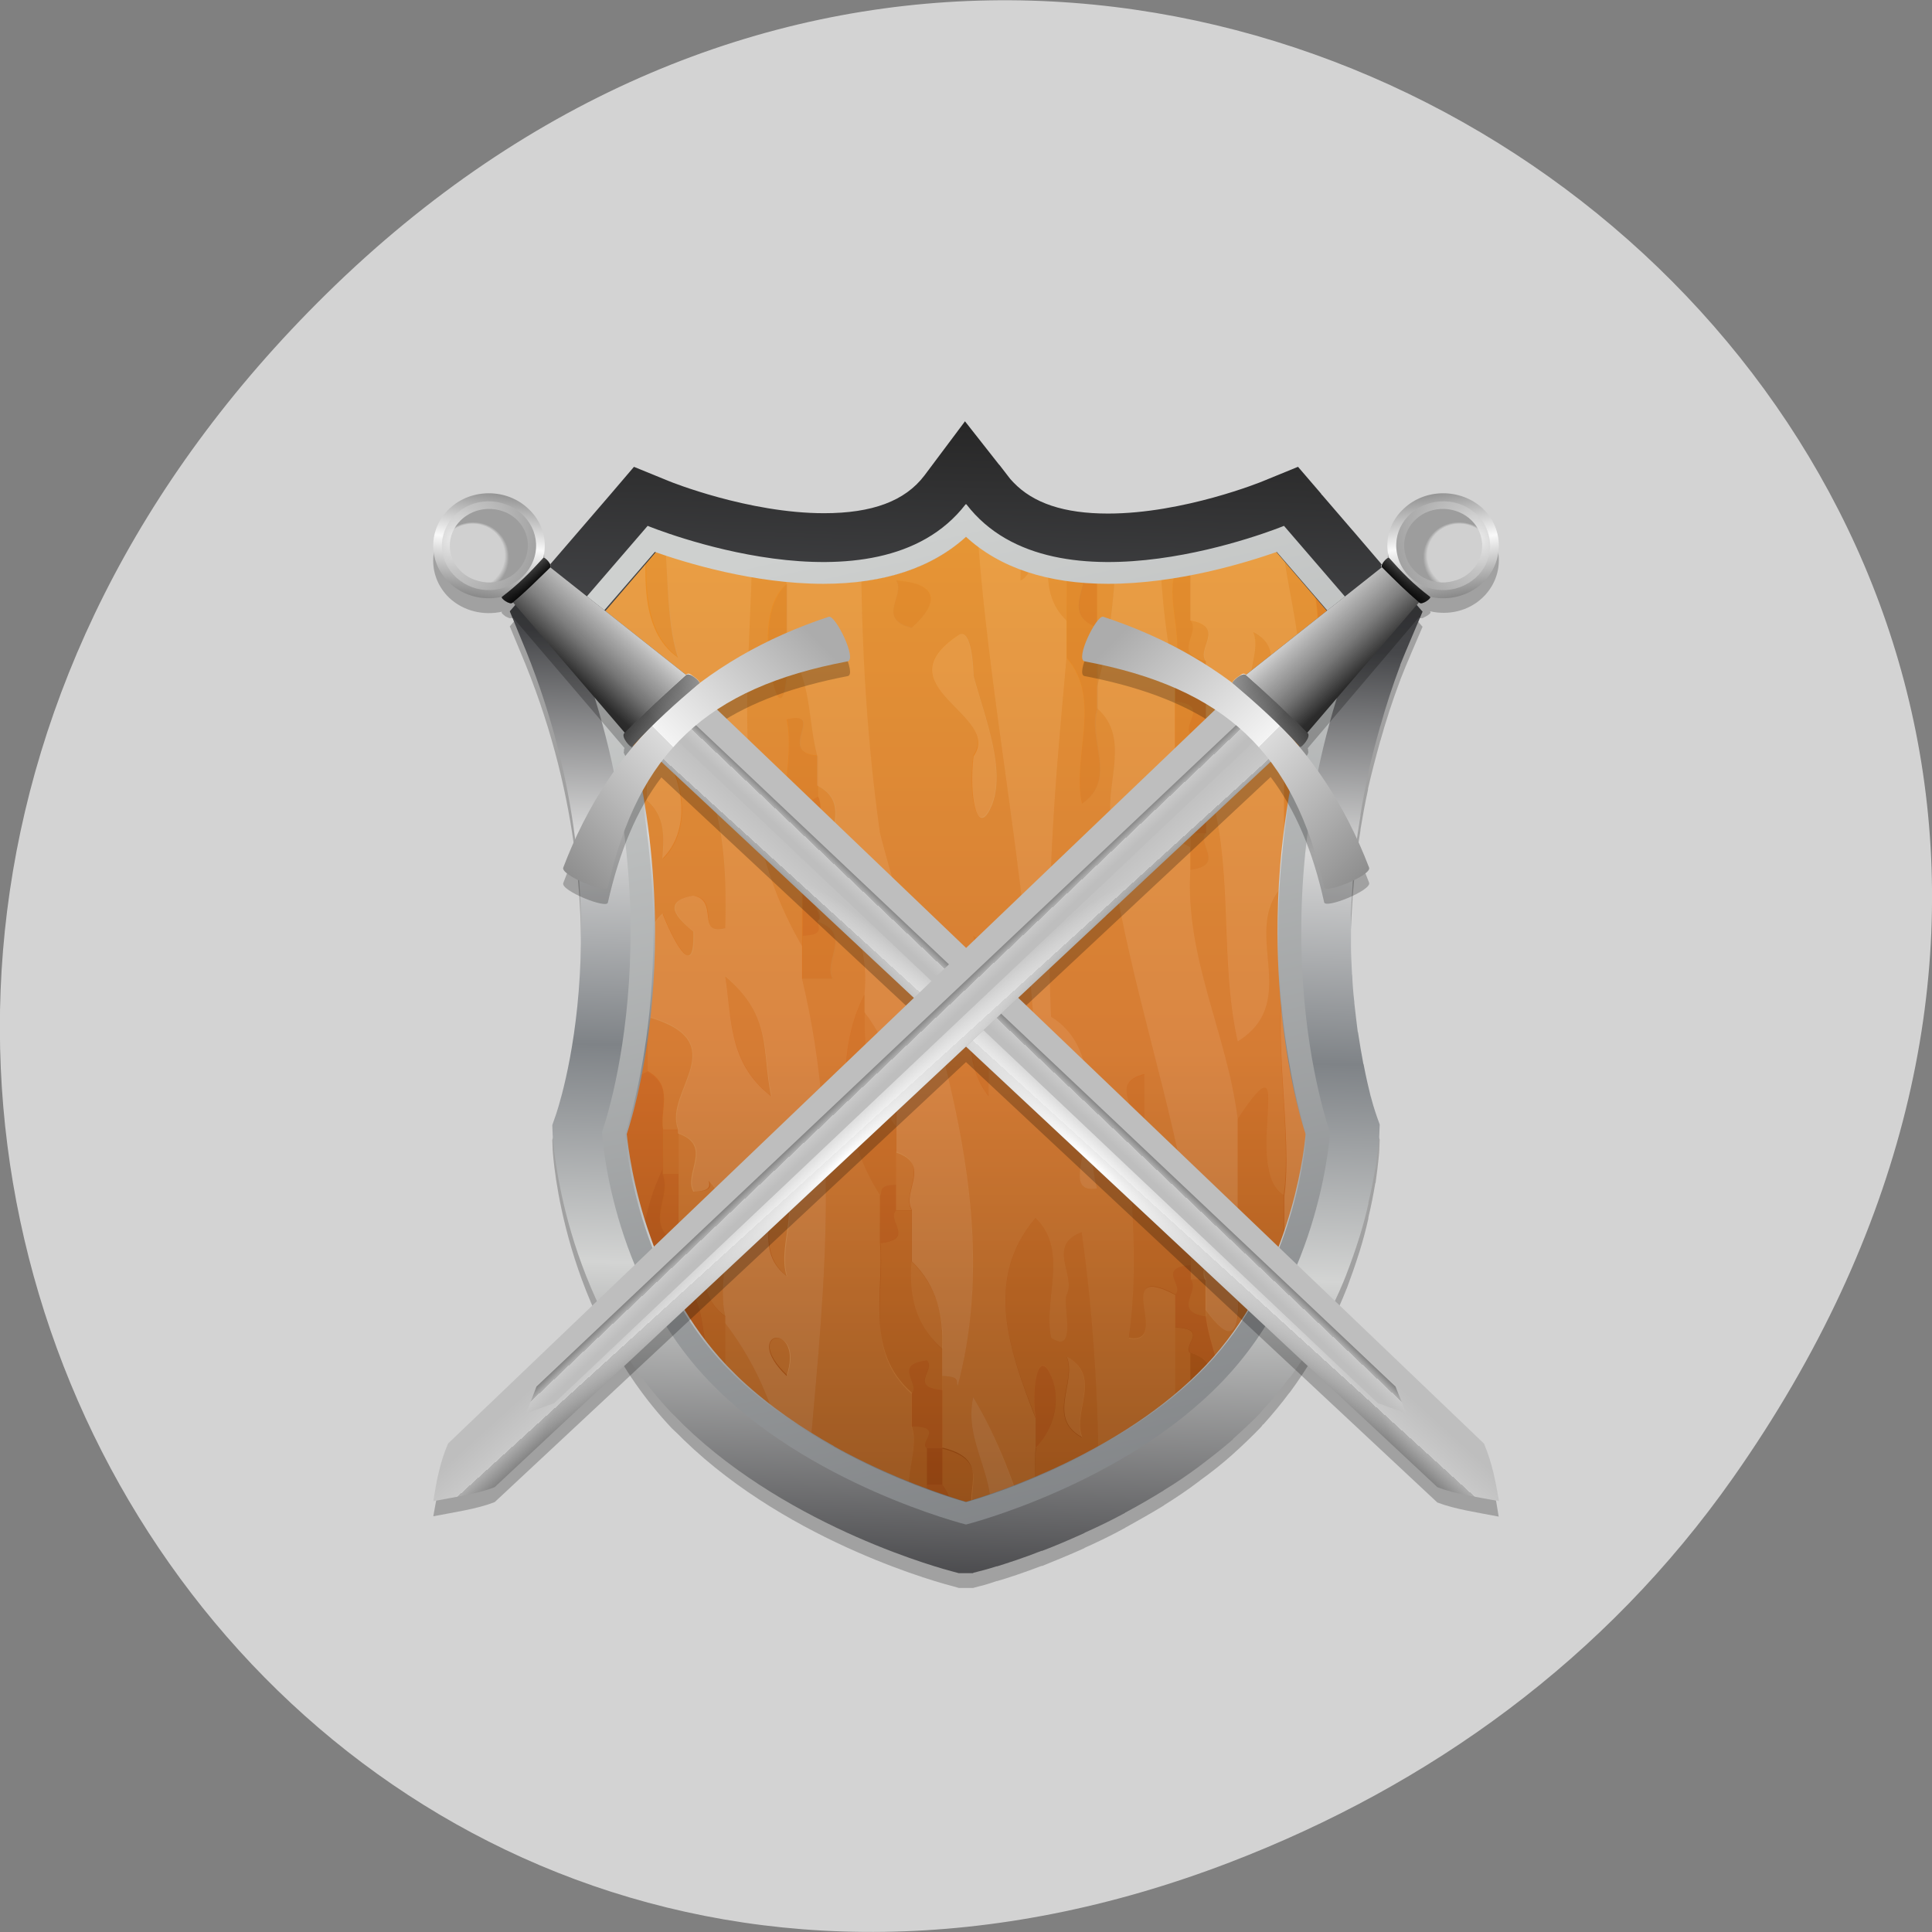 
<svg xmlns="http://www.w3.org/2000/svg" xmlns:xlink="http://www.w3.org/1999/xlink" width="22px" height="22px" viewBox="0 0 22 22" version="1.1">
<rect x="0" y="0" width="22" height="22" fill="#808080" stroke="none"/>
<defs>
<linearGradient id="linear0" gradientUnits="userSpaceOnUse" x1="0" y1="645.12" x2="0" y2="592.59" gradientTransform="matrix(0.295,0,0,0.28,-103.261,-160.735)">
<stop offset="0" style="stop-color:rgb(32.549%,17.255%,5.882%);stop-opacity:1;"/>
<stop offset="0.218" style="stop-color:rgb(54.51%,26.275%,5.882%);stop-opacity:1;"/>
<stop offset="0.538" style="stop-color:rgb(83.529%,43.922%,14.902%);stop-opacity:1;"/>
<stop offset="1" style="stop-color:rgb(93.725%,59.608%,15.686%);stop-opacity:1;"/>
</linearGradient>
<linearGradient id="linear1" gradientUnits="userSpaceOnUse" x1="0" y1="0" x2="1" y2="0" gradientTransform="matrix(0.388,-15.421,16.169,0.37,10.718,18.178)">
<stop offset="0" style="stop-color:rgb(24.706%,24.706%,25.882%);stop-opacity:1;"/>
<stop offset="0.242" style="stop-color:rgb(82.745%,83.137%,82.745%);stop-opacity:1;"/>
<stop offset="0.401" style="stop-color:rgb(49.804%,51.373%,52.941%);stop-opacity:1;"/>
<stop offset="0.555" style="stop-color:rgb(84.706%,84.706%,84.706%);stop-opacity:1;"/>
<stop offset="0.703" style="stop-color:rgb(27.451%,27.843%,29.02%);stop-opacity:1;"/>
<stop offset="0.967" style="stop-color:rgb(7.451%,7.059%,6.275%);stop-opacity:1;"/>
<stop offset="1" style="stop-color:rgb(7.451%,7.059%,6.275%);stop-opacity:1;"/>
</linearGradient>
<linearGradient id="linear2" gradientUnits="userSpaceOnUse" x1="0" y1="0" x2="1" y2="0" gradientTransform="matrix(3.831,15.328,-16.135,3.639,10.172,5.976)">
<stop offset="0" style="stop-color:rgb(80.784%,81.569%,81.176%);stop-opacity:1;"/>
<stop offset="1" style="stop-color:rgb(40%,41.176%,42.745%);stop-opacity:1;"/>
</linearGradient>
<linearGradient id="linear3" gradientUnits="userSpaceOnUse" x1="471.39" y1="6.417" x2="508.53" y2="-20.298" spreadMethod="reflect" gradientTransform="matrix(0.015,-0.014,0.015,0.014,-1.893,13.563)">
<stop offset="0" style="stop-color:rgb(34.51%,34.51%,34.51%);stop-opacity:1;"/>
<stop offset="1" style="stop-color:rgb(97.647%,97.647%,97.647%);stop-opacity:1;"/>
</linearGradient>
<radialGradient id="radial0" gradientUnits="userSpaceOnUse" cx="287.41" cy="467.43" fx="287.41" fy="467.43" r="17.14" gradientTransform="matrix(0.036,-0.056,0.052,0.03,-29.483,8.201)">
<stop offset="0" style="stop-color:rgb(92.157%,92.157%,92.157%);stop-opacity:1;"/>
<stop offset="0.345" style="stop-color:rgb(76.471%,76.471%,76.471%);stop-opacity:1;"/>
<stop offset="1" style="stop-color:rgb(61.176%,61.176%,61.176%);stop-opacity:1;"/>
</radialGradient>
<radialGradient id="radial1" gradientUnits="userSpaceOnUse" cx="299.56" cy="467.23" fx="293.79" fy="460.53" r="17.14" gradientTransform="matrix(0.021,0.012,-0.013,0.021,5.156,-7.047)">
<stop offset="0" style="stop-color:rgb(81.569%,81.569%,81.569%);stop-opacity:1;"/>
<stop offset="0.31" style="stop-color:rgb(81.569%,81.569%,81.569%);stop-opacity:1;"/>
<stop offset="0.705" style="stop-color:rgb(81.569%,81.569%,81.569%);stop-opacity:1;"/>
<stop offset="0.891" style="stop-color:rgb(81.569%,81.569%,81.569%);stop-opacity:1;"/>
<stop offset="1" style="stop-color:rgb(61.569%,61.569%,61.569%);stop-opacity:1;"/>
</radialGradient>
<linearGradient id="linear4" gradientUnits="userSpaceOnUse" x1="453.2" y1="0" x2="558.3" y2="0" gradientTransform="matrix(0.007,-0.007,0.007,0.007,1.798,9.726)">
<stop offset="0" style="stop-color:rgb(13.725%,13.725%,13.725%);stop-opacity:1;"/>
<stop offset="0.235" style="stop-color:rgb(15.686%,15.686%,15.686%);stop-opacity:1;"/>
<stop offset="0.419" style="stop-color:rgb(19.216%,19.216%,19.216%);stop-opacity:1;"/>
<stop offset="0.617" style="stop-color:rgb(23.529%,23.529%,23.529%);stop-opacity:1;"/>
<stop offset="0.794" style="stop-color:rgb(22.745%,22.745%,22.745%);stop-opacity:1;"/>
<stop offset="1" style="stop-color:rgb(18.431%,18.431%,18.431%);stop-opacity:1;"/>
</linearGradient>
<linearGradient id="linear5" gradientUnits="userSpaceOnUse" x1="1052.1" y1="482.62" x2="1001.72" y2="483.14" gradientTransform="matrix(0.016,-0.015,0.016,0.015,-17.425,15.288)">
<stop offset="0" style="stop-color:rgb(100%,100%,100%);stop-opacity:1;"/>
<stop offset="1" style="stop-color:rgb(100%,100%,100%);stop-opacity:0;"/>
</linearGradient>
<linearGradient id="linear6" gradientUnits="userSpaceOnUse" x1="1052.1" y1="482.62" x2="1001.72" y2="483.14" gradientTransform="matrix(0.016,-0.015,0.016,0.015,-17.425,15.288)">
<stop offset="0" style="stop-color:rgb(100%,100%,100%);stop-opacity:1;"/>
<stop offset="1" style="stop-color:rgb(100%,100%,100%);stop-opacity:0;"/>
</linearGradient>
<linearGradient id="linear7" gradientUnits="userSpaceOnUse" x1="1052.1" y1="482.62" x2="1001.72" y2="483.14" gradientTransform="matrix(0.016,-0.015,0.016,0.015,-17.425,15.288)">
<stop offset="0" style="stop-color:rgb(100%,100%,100%);stop-opacity:1;"/>
<stop offset="1" style="stop-color:rgb(100%,100%,100%);stop-opacity:0;"/>
</linearGradient>
<linearGradient id="linear8" gradientUnits="userSpaceOnUse" x1="222.36" y1="0" x2="229.33" y2="0" gradientTransform="matrix(0.074,-0.07,-0.022,-0.02,8.059,40.106)">
<stop offset="0" style="stop-color:rgb(39.608%,39.608%,39.608%);stop-opacity:1;"/>
<stop offset="0.5" style="stop-color:rgb(68.235%,68.235%,68.235%);stop-opacity:1;"/>
<stop offset="0.5" style="stop-color:rgb(78.824%,78.824%,78.824%);stop-opacity:1;"/>
<stop offset="1" style="stop-color:rgb(74.51%,74.51%,74.51%);stop-opacity:1;"/>
</linearGradient>
<radialGradient id="radial2" gradientUnits="userSpaceOnUse" cx="453.26" cy="936.55" fx="453.26" fy="936.55" r="42.857" gradientTransform="matrix(0.007,-0.007,0.079,0.074,-64.757,-52.926)">
<stop offset="0" style="stop-color:rgb(100%,100%,100%);stop-opacity:1;"/>
<stop offset="1" style="stop-color:rgb(100%,100%,100%);stop-opacity:0;"/>
</radialGradient>
<linearGradient id="linear9" gradientUnits="userSpaceOnUse" x1="222.36" y1="0" x2="229.33" y2="0" gradientTransform="matrix(-0.028,0.026,-0.019,-0.018,29.141,16.587)">
<stop offset="0" style="stop-color:rgb(39.608%,39.608%,39.608%);stop-opacity:1;"/>
<stop offset="0.5" style="stop-color:rgb(68.235%,68.235%,68.235%);stop-opacity:1;"/>
<stop offset="0.5" style="stop-color:rgb(78.824%,78.824%,78.824%);stop-opacity:1;"/>
<stop offset="1" style="stop-color:rgb(74.51%,74.51%,74.51%);stop-opacity:1;"/>
</linearGradient>
<linearGradient id="linear10" gradientUnits="userSpaceOnUse" x1="711.48" y1="0" x2="302.02" y2="0" gradientTransform="matrix(0.007,-0.007,0.007,0.007,1.778,9.716)">
<stop offset="0" style="stop-color:rgb(67.451%,67.451%,67.451%);stop-opacity:1;"/>
<stop offset="0.5" style="stop-color:rgb(95.686%,95.686%,95.686%);stop-opacity:1;"/>
<stop offset="0.5" style="stop-color:rgb(85.882%,85.882%,85.882%);stop-opacity:1;"/>
<stop offset="1" style="stop-color:rgb(53.333%,53.333%,53.333%);stop-opacity:1;"/>
</linearGradient>
<linearGradient id="linear11" gradientUnits="userSpaceOnUse" x1="453.2" y1="0" x2="558.3" y2="0" gradientTransform="matrix(0.007,-0.007,0.007,0.007,1.778,9.716)">
<stop offset="0" style="stop-color:rgb(13.725%,13.725%,13.725%);stop-opacity:1;"/>
<stop offset="0.235" style="stop-color:rgb(15.686%,15.686%,15.686%);stop-opacity:1;"/>
<stop offset="0.419" style="stop-color:rgb(19.216%,19.216%,19.216%);stop-opacity:1;"/>
<stop offset="0.617" style="stop-color:rgb(23.529%,23.529%,23.529%);stop-opacity:1;"/>
<stop offset="0.794" style="stop-color:rgb(22.745%,22.745%,22.745%);stop-opacity:1;"/>
<stop offset="1" style="stop-color:rgb(18.431%,18.431%,18.431%);stop-opacity:1;"/>
</linearGradient>
<linearGradient id="linear12" gradientUnits="userSpaceOnUse" x1="503.61" y1="-20.461" x2="504.82" y2="67.21" gradientTransform="matrix(0.007,-0.007,0.007,0.007,1.778,9.716)">
<stop offset="0" style="stop-color:rgb(100%,100%,100%);stop-opacity:1;"/>
<stop offset="1" style="stop-color:rgb(100%,100%,100%);stop-opacity:0;"/>
</linearGradient>
<linearGradient id="linear13" gradientUnits="userSpaceOnUse" x1="712" y1="155.43" x2="505.97" y2="168.16" gradientTransform="matrix(0.007,-0.007,0.007,0.007,1.778,9.716)">
<stop offset="0" style="stop-color:rgb(100%,100%,100%);stop-opacity:1;"/>
<stop offset="1" style="stop-color:rgb(100%,100%,100%);stop-opacity:0;"/>
</linearGradient>
<linearGradient id="linear14" gradientUnits="userSpaceOnUse" x1="505.14" y1="91.95" x2="505.21" y2="65.03" gradientTransform="matrix(0.007,-0.007,0.007,0.007,1.778,9.716)">
<stop offset="0" style="stop-color:rgb(0%,0%,0%);stop-opacity:1;"/>
<stop offset="1" style="stop-color:rgb(0%,0%,0%);stop-opacity:0;"/>
</linearGradient>
<linearGradient id="linear15" gradientUnits="userSpaceOnUse" x1="453.2" y1="0" x2="558.3" y2="0" gradientTransform="matrix(0.007,-0.007,0.007,0.007,1.778,9.716)">
<stop offset="0" style="stop-color:rgb(13.725%,13.725%,13.725%);stop-opacity:1;"/>
<stop offset="0.235" style="stop-color:rgb(15.686%,15.686%,15.686%);stop-opacity:1;"/>
<stop offset="0.419" style="stop-color:rgb(19.216%,19.216%,19.216%);stop-opacity:1;"/>
<stop offset="0.617" style="stop-color:rgb(23.529%,23.529%,23.529%);stop-opacity:1;"/>
<stop offset="0.794" style="stop-color:rgb(22.745%,22.745%,22.745%);stop-opacity:1;"/>
<stop offset="1" style="stop-color:rgb(18.431%,18.431%,18.431%);stop-opacity:1;"/>
</linearGradient>
<linearGradient id="linear16" gradientUnits="userSpaceOnUse" x1="712" y1="155.43" x2="505.97" y2="168.16" gradientTransform="matrix(0.007,-0.007,0.007,0.007,1.778,9.716)">
<stop offset="0" style="stop-color:rgb(100%,100%,100%);stop-opacity:1;"/>
<stop offset="1" style="stop-color:rgb(100%,100%,100%);stop-opacity:0;"/>
</linearGradient>
<linearGradient id="linear17" gradientUnits="userSpaceOnUse" x1="502.85" y1="423.47" x2="503.68" y2="266.04" gradientTransform="matrix(0.007,-0.007,0.007,0.007,1.778,9.716)">
<stop offset="0" style="stop-color:rgb(100%,100%,100%);stop-opacity:1;"/>
<stop offset="1" style="stop-color:rgb(100%,100%,100%);stop-opacity:0;"/>
</linearGradient>
<linearGradient id="linear18" gradientUnits="userSpaceOnUse" x1="503.61" y1="199.02" x2="503.3" y2="267.95" gradientTransform="matrix(0.007,-0.007,0.007,0.007,1.778,9.716)">
<stop offset="0" style="stop-color:rgb(0%,0%,0%);stop-opacity:1;"/>
<stop offset="1" style="stop-color:rgb(0%,0%,0%);stop-opacity:0;"/>
</linearGradient>
<linearGradient id="linear19" gradientUnits="userSpaceOnUse" x1="471.39" y1="6.417" x2="508.53" y2="-20.298" spreadMethod="reflect" gradientTransform="matrix(-0.015,-0.014,-0.015,0.014,23.894,13.563)">
<stop offset="0" style="stop-color:rgb(34.51%,34.51%,34.51%);stop-opacity:1;"/>
<stop offset="1" style="stop-color:rgb(97.647%,97.647%,97.647%);stop-opacity:1;"/>
</linearGradient>
<radialGradient id="radial3" gradientUnits="userSpaceOnUse" cx="287.41" cy="467.43" fx="287.41" fy="467.43" r="17.14" gradientTransform="matrix(-0.036,-0.056,-0.052,0.03,51.484,8.201)">
<stop offset="0" style="stop-color:rgb(92.157%,92.157%,92.157%);stop-opacity:1;"/>
<stop offset="0.345" style="stop-color:rgb(76.471%,76.471%,76.471%);stop-opacity:1;"/>
<stop offset="1" style="stop-color:rgb(61.176%,61.176%,61.176%);stop-opacity:1;"/>
</radialGradient>
<radialGradient id="radial4" gradientUnits="userSpaceOnUse" cx="299.56" cy="467.23" fx="293.79" fy="460.53" r="17.14" gradientTransform="matrix(-0.021,0.012,0.013,0.021,16.845,-7.047)">
<stop offset="0" style="stop-color:rgb(81.569%,81.569%,81.569%);stop-opacity:1;"/>
<stop offset="0.31" style="stop-color:rgb(81.569%,81.569%,81.569%);stop-opacity:1;"/>
<stop offset="0.705" style="stop-color:rgb(81.569%,81.569%,81.569%);stop-opacity:1;"/>
<stop offset="0.891" style="stop-color:rgb(81.569%,81.569%,81.569%);stop-opacity:1;"/>
<stop offset="1" style="stop-color:rgb(61.569%,61.569%,61.569%);stop-opacity:1;"/>
</radialGradient>
<linearGradient id="linear20" gradientUnits="userSpaceOnUse" x1="453.2" y1="0" x2="558.3" y2="0" gradientTransform="matrix(-0.007,-0.007,-0.007,0.007,20.203,9.726)">
<stop offset="0" style="stop-color:rgb(13.725%,13.725%,13.725%);stop-opacity:1;"/>
<stop offset="0.235" style="stop-color:rgb(15.686%,15.686%,15.686%);stop-opacity:1;"/>
<stop offset="0.419" style="stop-color:rgb(19.216%,19.216%,19.216%);stop-opacity:1;"/>
<stop offset="0.617" style="stop-color:rgb(23.529%,23.529%,23.529%);stop-opacity:1;"/>
<stop offset="0.794" style="stop-color:rgb(22.745%,22.745%,22.745%);stop-opacity:1;"/>
<stop offset="1" style="stop-color:rgb(18.431%,18.431%,18.431%);stop-opacity:1;"/>
</linearGradient>
<linearGradient id="linear21" gradientUnits="userSpaceOnUse" x1="1052.1" y1="482.62" x2="1001.72" y2="483.14" gradientTransform="matrix(-0.016,-0.015,-0.016,0.015,39.426,15.288)">
<stop offset="0" style="stop-color:rgb(100%,100%,100%);stop-opacity:1;"/>
<stop offset="1" style="stop-color:rgb(100%,100%,100%);stop-opacity:0;"/>
</linearGradient>
<linearGradient id="linear22" gradientUnits="userSpaceOnUse" x1="1052.1" y1="482.62" x2="1001.72" y2="483.14" gradientTransform="matrix(-0.016,-0.015,-0.016,0.015,39.426,15.288)">
<stop offset="0" style="stop-color:rgb(100%,100%,100%);stop-opacity:1;"/>
<stop offset="1" style="stop-color:rgb(100%,100%,100%);stop-opacity:0;"/>
</linearGradient>
<linearGradient id="linear23" gradientUnits="userSpaceOnUse" x1="1052.1" y1="482.62" x2="1001.72" y2="483.14" gradientTransform="matrix(-0.016,-0.015,-0.016,0.015,39.426,15.288)">
<stop offset="0" style="stop-color:rgb(100%,100%,100%);stop-opacity:1;"/>
<stop offset="1" style="stop-color:rgb(100%,100%,100%);stop-opacity:0;"/>
</linearGradient>
<linearGradient id="linear24" gradientUnits="userSpaceOnUse" x1="222.36" y1="0" x2="229.33" y2="0" gradientTransform="matrix(-0.074,-0.07,0.022,-0.02,13.941,40.106)">
<stop offset="0" style="stop-color:rgb(39.608%,39.608%,39.608%);stop-opacity:1;"/>
<stop offset="0.5" style="stop-color:rgb(68.235%,68.235%,68.235%);stop-opacity:1;"/>
<stop offset="0.5" style="stop-color:rgb(78.824%,78.824%,78.824%);stop-opacity:1;"/>
<stop offset="1" style="stop-color:rgb(74.51%,74.51%,74.51%);stop-opacity:1;"/>
</linearGradient>
<radialGradient id="radial5" gradientUnits="userSpaceOnUse" cx="453.26" cy="936.55" fx="453.26" fy="936.55" r="42.857" gradientTransform="matrix(-0.007,-0.007,-0.079,0.074,86.758,-52.926)">
<stop offset="0" style="stop-color:rgb(100%,100%,100%);stop-opacity:1;"/>
<stop offset="1" style="stop-color:rgb(100%,100%,100%);stop-opacity:0;"/>
</radialGradient>
<linearGradient id="linear25" gradientUnits="userSpaceOnUse" x1="222.36" y1="0" x2="229.33" y2="0" gradientTransform="matrix(0.028,0.026,0.019,-0.018,-7.14,16.587)">
<stop offset="0" style="stop-color:rgb(39.608%,39.608%,39.608%);stop-opacity:1;"/>
<stop offset="0.5" style="stop-color:rgb(68.235%,68.235%,68.235%);stop-opacity:1;"/>
<stop offset="0.5" style="stop-color:rgb(78.824%,78.824%,78.824%);stop-opacity:1;"/>
<stop offset="1" style="stop-color:rgb(74.51%,74.51%,74.51%);stop-opacity:1;"/>
</linearGradient>
<linearGradient id="linear26" gradientUnits="userSpaceOnUse" x1="711.48" y1="0" x2="302.02" y2="0" gradientTransform="matrix(-0.007,-0.007,-0.007,0.007,20.223,9.716)">
<stop offset="0" style="stop-color:rgb(67.451%,67.451%,67.451%);stop-opacity:1;"/>
<stop offset="0.5" style="stop-color:rgb(95.686%,95.686%,95.686%);stop-opacity:1;"/>
<stop offset="0.5" style="stop-color:rgb(85.882%,85.882%,85.882%);stop-opacity:1;"/>
<stop offset="1" style="stop-color:rgb(53.333%,53.333%,53.333%);stop-opacity:1;"/>
</linearGradient>
<linearGradient id="linear27" gradientUnits="userSpaceOnUse" x1="453.2" y1="0" x2="558.3" y2="0" gradientTransform="matrix(-0.007,-0.007,-0.007,0.007,20.223,9.716)">
<stop offset="0" style="stop-color:rgb(13.725%,13.725%,13.725%);stop-opacity:1;"/>
<stop offset="0.235" style="stop-color:rgb(15.686%,15.686%,15.686%);stop-opacity:1;"/>
<stop offset="0.419" style="stop-color:rgb(19.216%,19.216%,19.216%);stop-opacity:1;"/>
<stop offset="0.617" style="stop-color:rgb(23.529%,23.529%,23.529%);stop-opacity:1;"/>
<stop offset="0.794" style="stop-color:rgb(22.745%,22.745%,22.745%);stop-opacity:1;"/>
<stop offset="1" style="stop-color:rgb(18.431%,18.431%,18.431%);stop-opacity:1;"/>
</linearGradient>
<linearGradient id="linear28" gradientUnits="userSpaceOnUse" x1="503.61" y1="-20.461" x2="504.82" y2="67.21" gradientTransform="matrix(-0.007,-0.007,-0.007,0.007,20.223,9.716)">
<stop offset="0" style="stop-color:rgb(100%,100%,100%);stop-opacity:1;"/>
<stop offset="1" style="stop-color:rgb(100%,100%,100%);stop-opacity:0;"/>
</linearGradient>
<linearGradient id="linear29" gradientUnits="userSpaceOnUse" x1="712" y1="155.43" x2="505.97" y2="168.16" gradientTransform="matrix(-0.007,-0.007,-0.007,0.007,20.223,9.716)">
<stop offset="0" style="stop-color:rgb(100%,100%,100%);stop-opacity:1;"/>
<stop offset="1" style="stop-color:rgb(100%,100%,100%);stop-opacity:0;"/>
</linearGradient>
<linearGradient id="linear30" gradientUnits="userSpaceOnUse" x1="505.14" y1="91.95" x2="505.21" y2="65.03" gradientTransform="matrix(-0.007,-0.007,-0.007,0.007,20.223,9.716)">
<stop offset="0" style="stop-color:rgb(0%,0%,0%);stop-opacity:1;"/>
<stop offset="1" style="stop-color:rgb(0%,0%,0%);stop-opacity:0;"/>
</linearGradient>
<linearGradient id="linear31" gradientUnits="userSpaceOnUse" x1="453.2" y1="0" x2="558.3" y2="0" gradientTransform="matrix(-0.007,-0.007,-0.007,0.007,20.223,9.716)">
<stop offset="0" style="stop-color:rgb(13.725%,13.725%,13.725%);stop-opacity:1;"/>
<stop offset="0.235" style="stop-color:rgb(15.686%,15.686%,15.686%);stop-opacity:1;"/>
<stop offset="0.419" style="stop-color:rgb(19.216%,19.216%,19.216%);stop-opacity:1;"/>
<stop offset="0.617" style="stop-color:rgb(23.529%,23.529%,23.529%);stop-opacity:1;"/>
<stop offset="0.794" style="stop-color:rgb(22.745%,22.745%,22.745%);stop-opacity:1;"/>
<stop offset="1" style="stop-color:rgb(18.431%,18.431%,18.431%);stop-opacity:1;"/>
</linearGradient>
<linearGradient id="linear32" gradientUnits="userSpaceOnUse" x1="712" y1="155.43" x2="505.97" y2="168.16" gradientTransform="matrix(-0.007,-0.007,-0.007,0.007,20.223,9.716)">
<stop offset="0" style="stop-color:rgb(100%,100%,100%);stop-opacity:1;"/>
<stop offset="1" style="stop-color:rgb(100%,100%,100%);stop-opacity:0;"/>
</linearGradient>
<linearGradient id="linear33" gradientUnits="userSpaceOnUse" x1="502.85" y1="423.47" x2="503.68" y2="266.04" gradientTransform="matrix(-0.007,-0.007,-0.007,0.007,20.223,9.716)">
<stop offset="0" style="stop-color:rgb(100%,100%,100%);stop-opacity:1;"/>
<stop offset="1" style="stop-color:rgb(100%,100%,100%);stop-opacity:0;"/>
</linearGradient>
<linearGradient id="linear34" gradientUnits="userSpaceOnUse" x1="503.61" y1="199.02" x2="503.3" y2="267.95" gradientTransform="matrix(-0.007,-0.007,-0.007,0.007,20.223,9.716)">
<stop offset="0" style="stop-color:rgb(0%,0%,0%);stop-opacity:1;"/>
<stop offset="1" style="stop-color:rgb(0%,0%,0%);stop-opacity:0;"/>
</linearGradient>
</defs>
<g id="surface1">
<path style=" stroke:none;fill-rule:nonzero;fill:rgb(82.745%,82.745%,82.745%);fill-opacity:1;" d="M 19.734 16.828 C 27.645 5.578 13.035 -5.82 3.715 3.348 C -5.066 11.984 3.074 25.402 14.004 21.207 C 16.281 20.332 18.281 18.895 19.734 16.828 Z M 19.734 16.828 "/>
<path style=" stroke:none;fill-rule:nonzero;fill:rgb(0%,0%,0%);fill-opacity:0.235;" d="M 11.082 18.082 L 10.918 18.082 L 10.848 18.062 C 10.77 18.043 9.012 17.586 7.785 16.395 C 7.742 16.352 7.699 16.309 7.652 16.266 C 6.406 14.949 6.297 13.164 6.293 13.086 L 6.289 12.98 L 6.324 12.879 C 6.328 12.871 6.547 12.254 6.602 11.273 C 6.656 10.379 6.586 8.984 5.93 7.434 L 5.805 7.133 L 6.02 6.879 L 6.945 5.809 L 7.219 5.484 L 7.621 5.648 C 7.629 5.652 8.523 6.016 9.383 6.016 C 9.93 6.016 10.305 5.875 10.527 5.586 L 10.98 4.977 L 10.988 4.965 L 11.375 5.457 L 11.383 5.469 L 11.473 5.586 C 11.492 5.613 11.516 5.637 11.539 5.66 C 11.766 5.902 12.117 6.016 12.617 6.016 C 13.477 6.016 14.371 5.652 14.379 5.652 L 14.77 5.492 L 14.781 5.484 L 15.043 5.793 L 15.059 5.809 L 15.398 6.207 L 15.402 6.211 L 15.746 6.609 L 15.75 6.613 L 15.98 6.883 L 16.086 7.004 L 16.09 7.012 L 16.199 7.137 L 16.07 7.438 C 16.027 7.539 15.984 7.641 15.945 7.742 C 15.945 7.746 15.945 7.75 15.941 7.754 C 15.855 7.984 15.781 8.211 15.719 8.434 C 15.715 8.438 15.715 8.441 15.715 8.445 C 15.664 8.629 15.617 8.809 15.578 8.98 C 15.578 8.984 15.578 8.988 15.578 8.992 C 15.543 9.148 15.516 9.301 15.492 9.445 C 15.492 9.449 15.492 9.453 15.492 9.457 C 15.469 9.594 15.449 9.727 15.434 9.855 C 15.434 9.859 15.434 9.863 15.434 9.867 C 15.422 9.992 15.41 10.113 15.402 10.23 C 15.402 10.234 15.402 10.238 15.402 10.242 C 15.395 10.359 15.387 10.473 15.383 10.582 C 15.383 10.586 15.383 10.59 15.383 10.594 C 15.383 10.707 15.383 10.812 15.383 10.918 C 15.383 10.922 15.383 10.926 15.383 10.93 C 15.383 11.043 15.391 11.148 15.395 11.25 C 15.395 11.254 15.395 11.258 15.395 11.262 C 15.395 11.266 15.398 11.27 15.398 11.273 C 15.402 11.379 15.41 11.484 15.422 11.578 C 15.422 11.582 15.422 11.59 15.422 11.594 C 15.434 11.711 15.449 11.816 15.461 11.922 C 15.465 11.922 15.465 11.93 15.465 11.93 C 15.484 12.059 15.504 12.172 15.523 12.273 C 15.523 12.281 15.523 12.285 15.527 12.289 C 15.555 12.438 15.586 12.562 15.609 12.656 C 15.613 12.664 15.613 12.668 15.613 12.672 C 15.648 12.805 15.676 12.875 15.676 12.875 L 15.711 12.977 L 15.707 13.074 L 15.707 13.086 C 15.707 13.109 15.695 13.25 15.664 13.469 C 15.664 13.469 15.66 13.473 15.66 13.477 C 15.641 13.59 15.617 13.719 15.582 13.863 C 15.582 13.871 15.582 13.871 15.582 13.875 C 15.555 13.996 15.52 14.129 15.477 14.266 C 15.473 14.273 15.473 14.273 15.473 14.277 C 15.434 14.402 15.387 14.535 15.336 14.672 C 15.332 14.676 15.332 14.68 15.332 14.68 C 15.281 14.809 15.223 14.941 15.156 15.078 C 15.156 15.082 15.156 15.082 15.152 15.082 C 15.09 15.211 15.02 15.344 14.941 15.473 C 14.941 15.477 14.941 15.477 14.938 15.48 C 14.863 15.605 14.777 15.734 14.688 15.855 C 14.684 15.859 14.684 15.859 14.68 15.863 C 14.59 15.984 14.492 16.102 14.387 16.219 C 14.383 16.219 14.383 16.223 14.379 16.223 C 14.371 16.238 14.359 16.25 14.348 16.262 C 14.25 16.363 14.148 16.461 14.043 16.555 C 14.043 16.555 14.039 16.559 14.039 16.559 C 13.918 16.668 13.793 16.766 13.664 16.859 C 13.664 16.859 13.66 16.863 13.66 16.863 C 13.527 16.965 13.391 17.055 13.254 17.141 C 13.254 17.141 13.25 17.145 13.25 17.145 C 13.105 17.234 12.957 17.316 12.816 17.395 C 12.816 17.395 12.812 17.395 12.812 17.398 C 12.656 17.484 12.5 17.559 12.352 17.625 C 12.352 17.625 12.352 17.625 12.348 17.629 C 12.176 17.707 12.012 17.773 11.867 17.832 C 11.863 17.832 11.863 17.832 11.859 17.832 C 11.652 17.91 11.477 17.969 11.355 18.004 C 11.352 18.004 11.352 18.004 11.348 18.004 C 11.238 18.043 11.172 18.059 11.156 18.062 L 11.082 18.082 M 9.496 16.641 C 10.172 17.016 10.805 17.215 11 17.27 C 11.32 17.18 12.781 16.715 13.727 15.723 C 14.676 14.723 14.844 13.344 14.867 13.086 C 14.809 12.91 14.625 12.285 14.566 11.363 C 14.555 11.191 14.547 11 14.547 10.797 C 14.547 10.559 14.555 10.297 14.578 10.023 C 14.645 9.223 14.828 8.277 15.234 7.27 L 14.527 6.449 C 14.184 6.574 13.41 6.812 12.617 6.812 C 11.926 6.812 11.387 6.633 11 6.277 C 10.617 6.633 10.078 6.812 9.387 6.812 C 8.594 6.812 7.82 6.574 7.477 6.449 L 6.77 7.27 C 7.434 8.922 7.504 10.402 7.441 11.363 C 7.383 12.285 7.195 12.91 7.137 13.086 C 7.152 13.227 7.207 13.695 7.406 14.25 C 7.57 14.727 7.844 15.266 8.277 15.723 C 8.332 15.777 8.383 15.832 8.438 15.879 C 8.766 16.188 9.141 16.438 9.5 16.641 "/>
<path style=" stroke:none;fill-rule:nonzero;fill:url(#linear0);" d="M 7.301 5.918 L 6.375 7.121 L 6.48 8.281 L 6.898 9.855 L 6.766 12.293 L 6.734 13.828 L 7.863 15.91 L 10.031 17.379 L 11.777 17.48 L 14.254 15.832 L 15.234 13.789 L 15.234 12.152 L 15.184 9.137 L 15.625 6.914 L 14.578 5.918 Z M 7.301 5.918 "/>
<path style=" stroke:none;fill-rule:nonzero;fill:rgb(84.314%,62.353%,36.471%);fill-opacity:0.263;" d="M 15.508 7.324 C 15.52 7.359 15.523 7.391 15.52 7.426 L 15.547 7.348 C 15.531 7.34 15.523 7.332 15.508 7.324 Z M 15.52 7.426 C 15.512 7.531 15.43 7.617 15.32 7.695 L 15.145 7.695 L 15.145 10.199 C 14.844 10.477 15.008 9.668 14.969 9.484 C 14.5 9.555 15.062 10.27 14.617 10.07 C 14.102 10.59 14.84 11.395 14.094 11.859 C 13.867 10.883 14.07 9.805 13.73 8.855 L 13.73 9.484 C 13.621 9.609 13.961 9.848 13.555 9.906 C 13.492 10.906 13.977 11.781 14.094 12.742 C 14.797 11.676 14.129 13.309 14.617 13.609 C 14.715 12.953 14.492 11.816 14.617 11.145 C 14.621 11.129 14.867 10.301 14.969 10.699 C 14.949 11.934 14.82 13.363 14.793 14.289 C 14.766 14.238 14.824 14.164 14.617 14.16 C 14.664 14.398 14.691 14.641 14.715 14.887 L 15.238 13.789 L 15.238 12.152 L 15.184 9.137 Z M 14.094 13.992 C 14.02 14.352 14.309 15.707 13.73 14.914 L 13.73 14.992 C 13.773 15.344 13.957 15.668 13.934 16.039 L 14.242 15.848 C 14.238 15.219 14.465 14.535 14.094 13.992 Z M 14.094 13.992 "/>
<path style=" stroke:none;fill-rule:nonzero;fill:rgb(78.824%,50.588%,24.706%);fill-opacity:0.263;" d="M 15.211 6.52 C 15.188 6.535 15.172 6.555 15.145 6.57 L 15.145 7.695 L 15.32 7.695 C 15.426 7.617 15.512 7.531 15.52 7.426 C 15.52 7.391 15.52 7.363 15.508 7.324 L 15.508 6.801 Z M 15.211 6.52 "/>
<path style=" stroke:none;fill-rule:nonzero;fill:rgb(84.314%,62.353%,36.471%);fill-opacity:0.263;" d="M 14.59 5.93 C 14.586 6.449 14.758 6.93 14.793 7.438 C 15.207 7.16 14.848 6.703 14.969 6.352 L 14.969 6.289 Z M 15.145 6.453 L 15.145 6.57 C 15.172 6.555 15.188 6.535 15.211 6.52 Z M 15.145 6.453 "/>
<path style=" stroke:none;fill-rule:nonzero;fill:rgb(78.824%,50.588%,24.706%);fill-opacity:0.263;" d="M 14.98 6.301 L 14.98 6.352 L 15.035 6.352 Z M 14.98 6.301 "/>
<path style=" stroke:none;fill-rule:nonzero;fill:rgb(78.824%,50.588%,24.706%);fill-opacity:0.263;" d="M 14.977 7.945 C 14.453 8.031 15.145 8.402 14.621 8.488 C 14.621 9.016 14.621 9.543 14.621 10.074 C 15.062 10.27 14.508 9.559 14.977 9.488 C 15.016 9.676 14.852 10.477 15.152 10.199 C 15.152 9.879 15.152 9.559 15.152 9.238 C 14.738 8.891 15.09 8.363 14.977 7.945 "/>
<path style=" stroke:none;fill-rule:nonzero;fill:rgb(84.314%,62.353%,36.471%);fill-opacity:0.263;" d="M 14.625 8.484 C 15.145 8.398 14.453 8.031 14.977 7.945 C 14.871 7.859 15.195 7.668 14.801 7.652 C 14.465 7.863 14.684 8.207 14.625 8.484 "/>
<path style=" stroke:none;fill-rule:nonzero;fill:rgb(90.588%,76.863%,58.039%);fill-opacity:0.263;" d="M 14.801 14.285 C 14.824 13.359 14.957 11.938 14.977 10.699 C 14.875 10.301 14.625 11.137 14.625 11.156 C 14.496 11.828 14.719 12.957 14.625 13.617 C 14.625 13.797 14.625 13.977 14.625 14.156 C 14.828 14.164 14.77 14.234 14.801 14.285 "/>
<path style=" stroke:none;fill-rule:nonzero;fill:rgb(84.314%,62.353%,36.471%);fill-opacity:0.263;" d="M 14.27 7.191 C 14.387 7.473 14.035 7.859 14.445 8.07 C 14.328 7.789 14.68 7.402 14.27 7.191 "/>
<path style=" stroke:none;fill-rule:nonzero;fill:rgb(90.588%,76.863%,58.039%);fill-opacity:0.263;" d="M 12.707 5.918 C 12.723 6.574 12.652 7.242 12.492 7.82 L 12.492 8.066 C 12.902 8.422 12.547 8.977 12.668 9.406 L 12.668 9.867 C 12.879 11.219 13.336 12.512 13.555 13.863 L 13.555 14.031 C 13.961 14.129 13.617 14.414 13.727 14.582 L 13.727 14.914 C 14.309 15.707 14.016 14.352 14.094 13.992 L 14.094 12.742 C 13.977 11.781 13.492 10.906 13.555 9.906 L 13.555 9.648 C 13.145 9.453 13.492 9.082 13.379 8.82 L 13.379 7.734 C 13.254 7.152 13.207 6.539 13.191 5.918 Z M 12.707 5.918 "/>
<path style=" stroke:none;fill-rule:nonzero;fill:rgb(84.314%,62.353%,36.471%);fill-opacity:0.263;" d="M 13.738 7.527 C 13.625 7.387 13.965 7.141 13.559 7.07 C 13.672 7.211 13.336 7.457 13.738 7.527 "/>
<path style=" stroke:none;fill-rule:nonzero;fill:rgb(78.824%,50.588%,24.706%);fill-opacity:0.263;" d="M 13.383 7.57 C 13.891 7.578 13.23 7.855 13.738 7.863 C 13.738 7.75 13.738 7.641 13.738 7.527 C 13.336 7.457 13.672 7.211 13.559 7.07 C 13.559 6.789 13.559 6.512 13.559 6.238 C 13.148 6.598 13.5 7.141 13.383 7.57 "/>
<path style=" stroke:none;fill-rule:nonzero;fill:rgb(74.902%,39.608%,16.863%);fill-opacity:0.263;" d="M 13.383 7.57 L 13.383 7.988 C 13.785 8.031 13.449 8.25 13.559 8.363 L 13.738 8.363 C 13.738 8.195 13.738 8.031 13.738 7.863 C 13.23 7.855 13.891 7.574 13.383 7.57 "/>
<path style=" stroke:none;fill-rule:nonzero;fill:rgb(66.667%,29.02%,11.765%);fill-opacity:0.263;" d="M 13.559 8.781 L 13.738 8.781 C 13.738 8.641 13.738 8.5 13.738 8.363 L 13.559 8.363 C 13.559 8.5 13.559 8.641 13.559 8.781 "/>
<path style=" stroke:none;fill-rule:nonzero;fill:rgb(74.902%,39.608%,16.863%);fill-opacity:0.263;" d="M 13.559 8.781 L 13.559 8.824 C 13.559 9.043 13.559 9.266 13.559 9.488 L 13.738 9.488 C 13.738 9.281 13.738 9.07 13.738 8.863 L 13.738 8.781 L 13.559 8.781 "/>
<path style=" stroke:none;fill-rule:nonzero;fill:rgb(78.824%,50.588%,24.706%);fill-opacity:0.263;" d="M 13.559 9.652 L 13.559 9.906 C 13.965 9.848 13.629 9.613 13.738 9.488 L 13.559 9.488 L 13.559 9.652 "/>
<path style=" stroke:none;fill-rule:nonzero;fill:rgb(84.314%,62.353%,36.471%);fill-opacity:0.263;" d="M 13.559 14.57 L 13.738 14.57 C 13.625 14.402 13.969 14.129 13.559 14.031 C 13.559 14.156 13.559 14.281 13.559 14.406 L 13.559 14.57 "/>
<path style=" stroke:none;fill-rule:nonzero;fill:rgb(78.824%,50.588%,24.706%);fill-opacity:0.263;" d="M 13.559 14.57 C 13.672 14.699 13.336 14.934 13.738 14.992 L 13.738 14.906 C 13.738 14.797 13.738 14.684 13.738 14.57 L 13.559 14.57 "/>
<path style=" stroke:none;fill-rule:nonzero;fill:rgb(78.824%,50.588%,24.706%);fill-opacity:0.263;" d="M 13.383 7.984 C 13.383 8.262 13.383 8.543 13.383 8.82 L 13.559 8.82 L 13.559 8.777 C 13.559 8.641 13.559 8.5 13.559 8.359 C 13.449 8.25 13.785 8.031 13.383 7.984 "/>
<path style=" stroke:none;fill-rule:nonzero;fill:rgb(84.314%,62.353%,36.471%);fill-opacity:0.263;" d="M 13.559 9.652 L 13.559 9.488 C 13.559 9.262 13.559 9.043 13.559 8.82 L 13.383 8.82 C 13.5 9.086 13.152 9.457 13.559 9.652 "/>
<path style=" stroke:none;fill-rule:nonzero;fill:rgb(78.824%,50.588%,24.706%);fill-opacity:0.263;" d="M 13.559 14.406 C 13.559 14.281 13.559 14.156 13.559 14.031 L 13.559 13.863 C 12.918 13.629 13.434 13.117 13.031 12.82 C 13.031 12.625 13.031 12.434 13.031 12.238 C 12.625 12.336 12.969 12.613 12.855 12.781 C 12.867 13.684 12.969 14.359 12.855 15.242 C 13.352 15.328 12.645 14.348 13.383 14.738 C 13.492 14.641 13.164 14.438 13.559 14.406 "/>
<path style=" stroke:none;fill-rule:nonzero;fill:rgb(84.314%,62.353%,36.471%);fill-opacity:0.263;" d="M 12.492 5.918 L 12.492 7.82 C 12.656 7.242 12.727 6.574 12.707 5.918 Z M 12.492 5.918 "/>
<path style=" stroke:none;fill-rule:nonzero;fill:rgb(78.824%,50.588%,24.706%);fill-opacity:0.263;" d="M 12.504 10.281 C 12.652 10.703 12.719 10.16 12.676 9.859 C 12.676 9.711 12.676 9.555 12.676 9.402 C 12.406 9.648 12.434 10.09 12.504 10.281 "/>
<path style=" stroke:none;fill-rule:nonzero;fill:rgb(74.902%,39.608%,16.863%);fill-opacity:0.263;" d="M 12.145 5.918 L 12.145 6.277 C 12.668 6.473 11.965 6.949 12.492 7.145 L 12.492 5.918 Z M 12.145 5.918 "/>
<path style=" stroke:none;fill-rule:nonzero;fill:rgb(90.588%,76.863%,58.039%);fill-opacity:0.263;" d="M 11.121 5.918 C 11.242 7.895 11.703 10.004 11.793 12.039 L 11.793 12.203 L 11.969 12.152 C 12.273 11.809 12.02 12.836 12.316 12.984 C 12.398 13.133 12.129 13.59 12.492 13.535 C 12.32 12.895 12.605 11.969 11.969 11.578 C 11.902 10.082 12.031 8.758 12.145 7.492 L 12.145 7.066 C 11.781 6.719 12 6.215 11.996 5.918 L 11.848 5.918 C 11.812 6.16 11.781 6.543 11.621 6.609 C 11.621 6.375 11.629 6.148 11.645 5.918 Z M 11.121 5.918 "/>
<path style=" stroke:none;fill-rule:nonzero;fill:rgb(84.314%,62.353%,36.471%);fill-opacity:0.263;" d="M 12.148 15.449 C 12.266 15.742 11.914 16.145 12.324 16.367 C 12.207 16.074 12.559 15.672 12.148 15.449 "/>
<path style=" stroke:none;fill-rule:nonzero;fill:rgb(84.314%,62.353%,36.471%);fill-opacity:0.263;" d="M 13.191 5.918 C 13.207 6.539 13.254 7.152 13.379 7.734 L 13.379 7.566 C 13.496 7.133 13.145 6.598 13.555 6.238 L 13.555 5.918 Z M 13.191 5.918 "/>
<path style=" stroke:none;fill-rule:nonzero;fill:rgb(78.824%,50.588%,24.706%);fill-opacity:0.263;" d="M 14.402 12.383 C 14.359 12.375 14.27 12.477 14.094 12.742 L 14.094 13.992 C 14.461 14.535 14.234 15.215 14.242 15.848 L 14.254 15.836 L 14.711 14.891 C 14.691 14.641 14.66 14.402 14.617 14.16 L 14.617 13.609 C 14.25 13.383 14.535 12.41 14.402 12.383 Z M 14.402 12.383 "/>
<path style=" stroke:none;fill-rule:nonzero;fill:rgb(84.314%,62.353%,36.471%);fill-opacity:0.263;" d="M 9.801 5.918 C 9.797 7.098 9.852 8.285 10.02 9.484 C 10.543 11.5 11.461 13.648 10.906 15.781 C 10.879 15.73 10.938 15.676 10.73 15.668 L 10.73 16.484 C 11.438 16.652 10.766 17.148 11.258 17.367 C 11.383 16.836 10.965 16.438 11.082 15.91 C 11.355 16.363 11.562 16.93 11.727 17.48 L 11.781 17.48 L 11.887 17.402 C 11.812 17.125 11.766 16.824 11.793 16.484 L 11.793 16.152 C 11.492 15.375 11.199 14.566 11.793 13.867 C 12.176 14.25 11.875 14.785 11.969 15.234 C 12.266 15.434 12.105 14.883 12.145 14.746 C 12.262 14.523 11.91 14.188 12.316 14.031 C 12.438 14.859 12.516 15.922 12.508 16.996 L 13.383 16.422 L 13.383 14.746 C 12.641 14.355 13.352 15.32 12.855 15.234 C 12.973 14.352 12.867 13.684 12.855 12.781 C 12.973 12.613 12.625 12.332 13.031 12.23 L 13.031 12.82 C 13.438 13.113 12.914 13.629 13.555 13.867 C 13.336 12.512 12.883 11.219 12.668 9.867 C 12.711 10.164 12.645 10.703 12.492 10.273 C 12.426 10.082 12.398 9.652 12.668 9.406 C 12.551 8.977 12.906 8.422 12.492 8.066 C 12.375 8.414 12.73 8.871 12.32 9.152 C 12.203 8.609 12.555 7.965 12.145 7.492 C 12.031 8.762 11.902 10.082 11.969 11.578 C 12.605 11.973 12.32 12.898 12.492 13.535 C 12.133 13.59 12.398 13.133 12.32 12.984 C 12.02 12.836 12.273 11.809 11.969 12.152 L 11.797 12.203 L 11.797 12.039 C 11.703 10.004 11.242 7.895 11.121 5.918 Z M 10.207 6.609 C 10.871 6.66 10.523 7.023 10.383 7.145 C 9.973 7.047 10.316 6.773 10.207 6.609 Z M 10.945 7.223 C 10.957 7.223 10.953 7.219 10.961 7.223 C 11.074 7.254 11.078 7.691 11.082 7.695 C 11.199 8.141 11.484 8.816 11.258 9.227 C 11.109 9.488 11.027 9.031 11.082 8.602 C 11.414 8.125 10.031 7.824 10.906 7.234 C 10.918 7.227 10.938 7.223 10.945 7.223 Z M 11.082 10.656 C 11.492 10.879 11.137 11.285 11.258 11.578 L 11.258 12.484 C 10.84 11.957 11.199 11.258 11.082 10.656 Z M 11.082 10.656 "/>
<path style=" stroke:none;fill-rule:nonzero;fill:rgb(74.902%,39.608%,16.863%);fill-opacity:0.263;" d="M 15.152 6.359 L 14.977 6.359 C 14.859 6.703 15.211 7.164 14.801 7.441 L 14.801 7.648 C 15.195 7.668 14.871 7.855 14.977 7.941 C 15.094 8.359 14.742 8.887 15.152 9.234 C 15.152 8.723 15.152 8.207 15.152 7.691 C 15.152 7.316 15.152 6.941 15.152 6.566 L 15.152 6.359 "/>
<path style=" stroke:none;fill-rule:nonzero;fill:rgb(78.824%,50.588%,24.706%);fill-opacity:0.263;" d="M 11.797 13.863 C 11.199 14.566 11.492 15.375 11.797 16.152 C 11.742 15.887 11.809 15.309 11.969 15.668 C 12.055 15.855 12.062 16.199 11.797 16.484 C 11.766 16.824 11.812 17.125 11.887 17.402 L 12.508 16.996 C 12.516 15.922 12.441 14.859 12.316 14.031 C 11.91 14.188 12.262 14.523 12.145 14.746 C 12.105 14.879 12.266 15.434 11.969 15.234 C 11.875 14.781 12.176 14.25 11.793 13.863 Z M 13.383 15.117 L 13.383 16.422 L 13.555 16.293 L 13.555 15.41 C 13.449 15.324 13.777 15.137 13.383 15.117 Z M 12.145 15.449 C 12.555 15.672 12.203 16.074 12.32 16.371 C 11.906 16.145 12.262 15.742 12.145 15.449 Z M 12.145 15.449 "/>
<path style=" stroke:none;fill-rule:nonzero;fill:rgb(78.824%,50.588%,24.706%);fill-opacity:0.263;" d="M 12.504 7.152 C 11.973 6.957 12.672 6.473 12.148 6.277 C 12.148 6.543 12.148 6.805 12.148 7.07 C 12.148 7.211 12.148 7.348 12.148 7.484 C 12.559 7.961 12.207 8.613 12.324 9.152 C 12.734 8.875 12.387 8.418 12.504 8.07 L 12.504 7.82 C 12.504 7.598 12.504 7.375 12.504 7.152 "/>
<path style=" stroke:none;fill-rule:nonzero;fill:rgb(74.902%,39.608%,16.863%);fill-opacity:0.263;" d="M 13.559 14.57 L 13.559 14.406 C 13.164 14.438 13.492 14.641 13.383 14.738 C 13.383 14.867 13.383 14.992 13.383 15.113 C 13.781 15.133 13.457 15.32 13.559 15.406 C 14.09 15.574 13.391 16.031 13.914 16.199 C 14.016 15.758 13.789 15.395 13.738 14.992 C 13.336 14.934 13.672 14.699 13.559 14.57 "/>
<path style=" stroke:none;fill-rule:nonzero;fill:rgb(90.588%,76.863%,58.039%);fill-opacity:0.263;" d="M 13.555 5.918 L 13.555 7.066 C 13.961 7.141 13.621 7.387 13.73 7.527 L 13.73 8.855 C 14.07 9.805 13.871 10.887 14.094 11.859 C 14.84 11.395 14.102 10.59 14.621 10.07 L 14.621 8.484 C 14.68 8.207 14.461 7.871 14.793 7.656 L 14.793 7.438 C 14.758 6.93 14.59 6.449 14.594 5.93 L 14.578 5.918 Z M 14.27 7.195 C 14.68 7.406 14.328 7.785 14.445 8.066 C 14.035 7.855 14.387 7.477 14.27 7.195 Z M 14.27 7.195 "/>
<path style=" stroke:none;fill-rule:nonzero;fill:rgb(84.314%,62.353%,36.471%);fill-opacity:0.263;" d="M 11.645 5.918 C 11.625 6.148 11.621 6.375 11.621 6.609 C 11.781 6.543 11.812 6.16 11.848 5.918 Z M 11.996 5.918 C 12 6.215 11.781 6.719 12.145 7.066 L 12.145 5.918 Z M 11.996 5.918 "/>
<path style=" stroke:none;fill-rule:nonzero;fill:rgb(74.902%,39.608%,16.863%);fill-opacity:0.263;" d="M 11.969 15.66 C 11.809 15.301 11.738 15.895 11.793 16.16 C 11.793 16.27 11.793 16.383 11.793 16.492 C 12.059 16.207 12.055 15.848 11.969 15.66 "/>
<path style=" stroke:none;fill-rule:nonzero;fill:rgb(90.588%,76.863%,58.039%);fill-opacity:0.263;" d="M 11.082 15.91 C 10.965 16.438 11.383 16.836 11.258 17.367 L 11.258 17.457 L 11.727 17.48 C 11.566 16.926 11.355 16.363 11.082 15.91 Z M 11.082 15.91 "/>
<path style=" stroke:none;fill-rule:nonzero;fill:rgb(90.588%,76.863%,58.039%);fill-opacity:0.263;" d="M 11.086 7.695 C 11.086 7.691 11.078 7.121 10.91 7.234 C 10.031 7.824 11.422 8.137 11.086 8.613 C 11.035 9.043 11.117 9.496 11.262 9.238 C 11.492 8.828 11.203 8.141 11.086 7.695 "/>
<path style=" stroke:none;fill-rule:nonzero;fill:rgb(78.824%,50.588%,24.706%);fill-opacity:0.263;" d="M 11.086 10.656 C 11.203 11.25 10.852 11.961 11.262 12.488 C 11.262 12.18 11.262 11.879 11.262 11.57 C 11.148 11.281 11.496 10.875 11.086 10.656 "/>
<path style=" stroke:none;fill-rule:nonzero;fill:rgb(78.824%,50.588%,24.706%);fill-opacity:0.263;" d="M 10.73 16.496 L 10.73 16.906 C 10.844 17.066 10.871 17.25 10.906 17.43 L 11.27 17.457 L 11.27 17.367 C 10.777 17.148 11.438 16.664 10.73 16.496 Z M 10.73 16.496 "/>
<path style=" stroke:none;fill-rule:nonzero;fill:rgb(74.902%,39.608%,16.863%);fill-opacity:0.263;" d="M 10.555 16.906 L 10.555 17.402 L 10.906 17.43 C 10.871 17.25 10.84 17.066 10.73 16.906 Z M 10.555 16.906 "/>
<path style=" stroke:none;fill-rule:nonzero;fill:rgb(84.314%,62.353%,36.471%);fill-opacity:0.263;" d="M 10.734 15.363 C 10.746 15 10.68 14.656 10.379 14.363 C 10.355 14.73 10.406 15.078 10.734 15.363 "/>
<path style=" stroke:none;fill-rule:nonzero;fill:rgb(78.824%,50.588%,24.706%);fill-opacity:0.263;" d="M 10.379 14.367 C 10.379 14.172 10.379 13.977 10.379 13.785 L 10.203 13.785 C 10.094 13.898 10.426 14.113 10.027 14.156 C 10.074 14.746 9.844 15.398 10.379 15.871 C 10.488 15.754 10.156 15.539 10.555 15.492 C 10.664 15.594 10.336 15.793 10.734 15.828 L 10.734 15.367 C 10.41 15.082 10.359 14.734 10.379 14.371 "/>
<path style=" stroke:none;fill-rule:nonzero;fill:rgb(74.902%,39.608%,16.863%);fill-opacity:0.263;" d="M 10.555 15.492 C 10.152 15.535 10.488 15.754 10.379 15.867 C 10.379 15.992 10.379 16.117 10.379 16.242 C 10.77 16.246 10.453 16.422 10.555 16.492 L 10.734 16.492 C 10.734 16.27 10.734 16.047 10.734 15.824 C 10.336 15.793 10.66 15.594 10.555 15.492 "/>
<path style=" stroke:none;fill-rule:nonzero;fill:rgb(66.667%,29.02%,11.765%);fill-opacity:0.263;" d="M 10.555 16.91 L 10.734 16.91 C 10.734 16.773 10.734 16.629 10.734 16.492 L 10.555 16.492 C 10.555 16.629 10.555 16.773 10.555 16.91 "/>
<path style=" stroke:none;fill-rule:nonzero;fill:rgb(84.314%,62.353%,36.471%);fill-opacity:0.263;" d="M 9.48 10.199 C 9.086 10.219 9.414 10.406 9.305 10.492 C 9.715 10.633 9.367 10.938 9.48 11.145 L 9.133 11.145 C 9.602 13.105 9.352 14.953 9.199 16.805 L 10.031 17.379 L 10.555 17.402 L 10.555 17.289 C 10.145 17.023 10.496 16.578 10.383 16.242 L 10.383 15.859 C 9.848 15.387 10.066 14.734 10.02 14.148 L 10.02 13.609 C 9.602 12.957 9.484 12.02 9.844 11.324 C 9.875 10.914 9.797 10.527 9.48 10.199 Z M 8.258 15.066 L 8.258 15.691 C 8.223 15.93 8.359 16.133 8.484 16.332 L 8.957 16.652 C 8.832 16.105 8.664 15.602 8.258 15.066 Z M 8.258 15.066 "/>
<path style=" stroke:none;fill-rule:nonzero;fill:rgb(90.588%,76.863%,58.039%);fill-opacity:0.263;" d="M 8.875 5.918 C 8.891 6.164 8.91 6.406 8.957 6.648 L 8.957 7.363 C 9.246 7.738 9.195 8.184 9.305 8.602 L 9.305 8.945 C 9.715 9.156 9.367 9.539 9.48 9.816 L 9.48 10.199 C 9.797 10.527 9.879 10.914 9.844 11.32 L 9.844 11.527 C 10.148 11.914 10.223 12.355 10.207 12.816 L 10.207 13.125 C 10.613 13.266 10.266 13.566 10.383 13.777 L 10.383 14.363 C 10.68 14.652 10.742 14.996 10.73 15.359 L 10.73 15.668 C 10.941 15.676 10.879 15.73 10.906 15.781 C 11.465 13.648 10.543 11.5 10.02 9.484 C 9.852 8.285 9.797 7.098 9.805 5.918 Z M 8.875 5.918 "/>
<path style=" stroke:none;fill-rule:nonzero;fill:rgb(78.824%,50.588%,24.706%);fill-opacity:0.263;" d="M 10.203 6.609 C 10.312 6.777 9.973 7.051 10.379 7.152 C 10.523 7.031 10.867 6.66 10.203 6.609 "/>
<path style=" stroke:none;fill-rule:nonzero;fill:rgb(78.824%,50.588%,24.706%);fill-opacity:0.263;" d="M 10.555 16.492 C 10.453 16.422 10.77 16.246 10.379 16.242 C 10.496 16.578 10.145 17.02 10.555 17.289 C 10.555 17.16 10.555 17.035 10.555 16.91 C 10.555 16.773 10.555 16.633 10.555 16.492 "/>
<path style=" stroke:none;fill-rule:nonzero;fill:rgb(84.314%,62.353%,36.471%);fill-opacity:0.263;" d="M 10.203 13.781 L 10.379 13.781 C 10.262 13.57 10.609 13.254 10.203 13.113 C 10.203 13.238 10.203 13.363 10.203 13.488 L 10.203 13.781 "/>
<path style=" stroke:none;fill-rule:nonzero;fill:rgb(84.314%,62.353%,36.471%);fill-opacity:0.263;" d="M 10.203 12.824 C 10.219 12.363 10.152 11.918 9.848 11.531 C 9.836 11.992 9.895 12.438 10.203 12.824 "/>
<path style=" stroke:none;fill-rule:nonzero;fill:rgb(78.824%,50.588%,24.706%);fill-opacity:0.263;" d="M 10.203 13.492 C 10.203 13.363 10.203 13.238 10.203 13.117 L 10.203 12.82 C 9.895 12.438 9.836 11.992 9.848 11.531 L 9.848 11.32 C 9.488 12.02 9.605 12.965 10.023 13.617 C 10.055 13.566 9.992 13.496 10.203 13.492 "/>
<path style=" stroke:none;fill-rule:nonzero;fill:rgb(74.902%,39.608%,16.863%);fill-opacity:0.263;" d="M 10.203 13.781 L 10.203 13.488 C 9.992 13.492 10.055 13.562 10.023 13.613 C 10.023 13.793 10.023 13.977 10.023 14.156 C 10.426 14.109 10.094 13.895 10.203 13.781 "/>
<path style=" stroke:none;fill-rule:nonzero;fill:rgb(84.314%,62.353%,36.471%);fill-opacity:0.263;" d="M 9.496 9.82 C 9.379 9.543 9.73 9.152 9.316 8.945 L 9.316 9.07 C 9.434 9.305 9.086 9.652 9.496 9.82 "/>
<path style=" stroke:none;fill-rule:nonzero;fill:rgb(78.824%,50.588%,24.706%);fill-opacity:0.263;" d="M 9.141 10.656 L 9.141 10.781 C 9.141 10.906 9.141 11.027 9.141 11.152 C 9.258 11.152 9.379 11.152 9.496 11.152 C 9.379 10.945 9.727 10.625 9.316 10.488 C 9.305 10.555 9.402 10.645 9.141 10.656 "/>
<path style=" stroke:none;fill-rule:nonzero;fill:rgb(78.824%,50.588%,24.706%);fill-opacity:0.263;" d="M 8.965 8.191 C 9.082 8.762 8.73 9.445 9.141 9.945 C 9.258 9.668 8.91 9.277 9.316 9.07 L 9.316 8.941 C 9.316 8.832 9.316 8.723 9.316 8.609 C 8.84 8.582 9.426 8.086 8.965 8.191 "/>
<path style=" stroke:none;fill-rule:nonzero;fill:rgb(78.824%,50.588%,24.706%);fill-opacity:0.263;" d="M 8.789 7.695 C 8.895 8.23 8.996 7.832 8.965 7.363 C 8.965 7.125 8.965 6.887 8.965 6.648 C 8.695 6.875 8.734 7.422 8.789 7.695 "/>
<path style=" stroke:none;fill-rule:nonzero;fill:rgb(84.314%,62.353%,36.471%);fill-opacity:0.263;" d="M 8.965 14.535 C 8.848 14.145 9.199 13.641 8.789 13.324 C 8.906 13.715 8.551 14.215 8.965 14.535 "/>
<path style=" stroke:none;fill-rule:nonzero;fill:rgb(84.314%,62.353%,36.471%);fill-opacity:0.263;" d="M 8.965 15.66 C 9.172 15.051 8.422 15.141 8.965 15.66 "/>
<path style=" stroke:none;fill-rule:nonzero;fill:rgb(84.314%,62.353%,36.471%);fill-opacity:0.263;" d="M 8.258 11.113 C 8.336 11.598 8.293 12.105 8.789 12.488 C 8.68 11.977 8.801 11.578 8.258 11.113 "/>
<path style=" stroke:none;fill-rule:nonzero;fill:rgb(84.314%,62.353%,36.471%);fill-opacity:0.263;" d="M 8.566 5.918 C 8.59 7.582 8.215 9.188 9.133 10.773 L 9.133 9.945 C 8.723 9.441 9.074 8.762 8.957 8.191 C 9.418 8.086 8.828 8.57 9.309 8.602 C 9.195 8.184 9.246 7.738 8.957 7.363 C 8.984 7.832 8.891 8.23 8.785 7.695 C 8.727 7.422 8.684 6.875 8.957 6.648 C 8.914 6.406 8.895 6.164 8.875 5.918 Z M 8.566 5.918 "/>
<path style=" stroke:none;fill-rule:nonzero;fill:rgb(74.902%,39.608%,16.863%);fill-opacity:0.263;" d="M 9.316 9.07 C 8.91 9.277 9.258 9.668 9.141 9.945 C 9.141 10.184 9.141 10.418 9.141 10.656 C 9.402 10.645 9.305 10.555 9.316 10.488 C 9.426 10.398 9.098 10.215 9.496 10.195 C 9.496 10.07 9.496 9.945 9.496 9.82 C 9.086 9.652 9.434 9.305 9.316 9.07 "/>
<path style=" stroke:none;fill-rule:nonzero;fill:rgb(90.588%,76.863%,58.039%);fill-opacity:0.263;" d="M 7.301 5.918 L 6.375 7.121 L 6.465 8.078 C 6.594 8.004 6.395 7.852 6.48 7.773 C 6.891 8.008 6.539 8.422 6.656 8.73 C 7.051 8.711 6.738 8.535 6.844 8.449 C 7.258 8.656 6.902 9.039 7.02 9.316 L 7.02 9.98 C 7.648 9.613 7.039 9.207 7.195 8.73 C 7.195 8.551 7.496 8.723 7.367 8.82 L 7.367 9.113 C 7.582 9.301 7.559 9.539 7.543 9.777 C 7.863 9.465 7.797 8.895 7.543 8.574 L 7.543 8.281 C 7.609 7.871 7.781 8.242 7.719 8.602 L 7.895 8.574 C 8.246 9.188 8.277 9.867 8.258 10.57 C 7.922 10.656 8.191 10.254 7.895 10.199 C 7.469 10.273 7.793 10.52 7.895 10.609 C 7.91 11.211 7.645 10.66 7.543 10.402 C 7.293 10.629 7.414 10.957 7.367 11.32 L 7.367 11.578 C 8.387 11.863 7.555 12.422 7.719 12.855 L 7.719 12.906 C 8.125 13.047 7.777 13.363 7.895 13.57 C 8.098 13.566 8.082 13.5 8.07 13.445 C 8.48 13.875 8.141 14.488 8.258 14.988 L 8.258 15.066 C 8.664 15.602 8.832 16.105 8.957 16.652 L 9.199 16.805 C 9.352 14.953 9.602 13.105 9.133 11.145 L 9.133 10.773 C 8.211 9.188 8.59 7.582 8.566 5.918 L 7.543 5.918 C 7.621 6.406 7.57 7.031 7.719 7.488 C 7.27 7.168 7.344 6.512 7.367 5.918 Z M 8.258 11.117 C 8.801 11.578 8.672 11.969 8.781 12.484 C 8.289 12.102 8.336 11.602 8.258 11.117 Z M 8.781 13.316 C 9.195 13.637 8.836 14.141 8.957 14.531 C 8.543 14.211 8.898 13.707 8.781 13.316 Z M 8.836 15.234 C 8.93 15.223 9.059 15.363 8.957 15.668 C 8.684 15.406 8.742 15.242 8.836 15.234 Z M 8.836 15.234 "/>
<path style=" stroke:none;fill-rule:nonzero;fill:rgb(84.314%,62.353%,36.471%);fill-opacity:0.263;" d="M 7.727 13.945 C 8.141 14.238 7.859 14.695 8.258 14.988 C 8.141 14.488 8.492 13.879 8.078 13.449 C 8.098 13.504 8.109 13.566 7.906 13.57 C 7.789 13.363 8.137 13.047 7.727 12.902 C 7.727 13.059 7.727 13.211 7.727 13.363 C 7.727 13.559 7.727 13.754 7.727 13.945 "/>
<path style=" stroke:none;fill-rule:nonzero;fill:rgb(78.824%,50.588%,24.706%);fill-opacity:0.263;" d="M 7.727 13.945 L 7.727 14.156 C 7.727 14.293 7.727 14.434 7.727 14.57 C 8.152 14.875 7.863 15.344 8.258 15.656 C 8.258 15.465 8.258 15.27 8.258 15.074 L 8.258 14.992 C 7.859 14.695 8.141 14.238 7.727 13.945 "/>
<path style=" stroke:none;fill-rule:nonzero;fill:rgb(74.902%,39.608%,16.863%);fill-opacity:0.263;" d="M 8.078 15.703 L 8.258 15.703 L 8.258 15.66 C 7.859 15.348 8.152 14.879 7.727 14.574 C 7.711 14.98 7.773 15.371 8.078 15.703 "/>
<path style=" stroke:none;fill-rule:nonzero;fill:rgb(84.314%,62.353%,36.471%);fill-opacity:0.263;" d="M 7.375 11.57 C 7.375 11.777 7.375 11.988 7.375 12.195 C 7.676 12.363 7.512 12.637 7.551 12.863 L 7.727 12.863 C 7.562 12.434 8.395 11.855 7.375 11.57 "/>
<path style=" stroke:none;fill-rule:nonzero;fill:rgb(84.314%,62.353%,36.471%);fill-opacity:0.263;" d="M 7.383 5.918 C 7.355 6.512 7.285 7.172 7.734 7.492 C 7.582 7.031 7.621 6.41 7.543 5.918 Z M 7.383 5.918 "/>
<path style=" stroke:none;fill-rule:nonzero;fill:rgb(78.824%,50.588%,24.706%);fill-opacity:0.263;" d="M 7.727 12.906 L 7.727 12.867 L 7.551 12.867 C 7.551 13.02 7.551 13.172 7.551 13.324 L 7.551 13.367 L 7.727 13.367 C 7.727 13.211 7.727 13.062 7.727 12.906 "/>
<path style=" stroke:none;fill-rule:nonzero;fill:rgb(74.902%,39.608%,16.863%);fill-opacity:0.263;" d="M 7.727 13.367 L 7.551 13.367 C 7.668 13.617 7.316 13.977 7.727 14.156 L 7.727 13.949 C 7.727 13.754 7.727 13.562 7.727 13.367 "/>
<path style=" stroke:none;fill-rule:nonzero;fill:rgb(78.824%,50.588%,24.706%);fill-opacity:0.263;" d="M 7.375 11.32 C 7.117 11.312 7.309 11.199 7.02 11.199 C 7.027 11.355 6.746 12.547 7.375 12.199 C 7.375 11.988 7.375 11.781 7.375 11.574 L 7.375 11.324 "/>
<path style=" stroke:none;fill-rule:nonzero;fill:rgb(78.824%,50.588%,24.706%);fill-opacity:0.263;" d="M 8.082 15.707 L 8.082 16.051 L 8.484 16.332 C 8.359 16.133 8.223 15.941 8.258 15.707 Z M 8.082 15.707 "/>
<path style=" stroke:none;fill-rule:nonzero;fill:rgb(84.314%,62.353%,36.471%);fill-opacity:0.263;" d="M 7.375 11.32 C 7.418 10.957 7.301 10.633 7.551 10.406 C 7.648 10.664 7.926 11.219 7.906 10.613 C 7.805 10.527 7.48 10.27 7.906 10.199 C 8.203 10.254 7.922 10.66 8.258 10.574 C 8.277 9.875 8.258 9.184 7.906 8.57 L 7.727 8.613 C 7.789 8.254 7.617 7.871 7.551 8.281 L 7.551 8.57 C 7.805 8.887 7.871 9.469 7.551 9.781 C 7.562 9.539 7.586 9.301 7.375 9.113 L 7.375 8.824 C 7.5 8.73 7.195 8.555 7.195 8.738 C 7.039 9.219 7.648 9.621 7.02 9.988 C 7.02 10.184 7.02 10.375 7.02 10.574 C 7.02 10.781 7.02 10.988 7.02 11.195 C 7.309 11.195 7.117 11.312 7.375 11.32 "/>
<path style=" stroke:none;fill-rule:nonzero;fill:rgb(74.902%,39.608%,16.863%);fill-opacity:0.263;" d="M 6.871 10.273 L 6.789 11.836 C 6.93 12.129 6.875 12.48 6.75 12.766 C 6.746 12.77 6.75 12.777 6.75 12.781 L 6.738 13.828 L 6.844 14.031 C 6.895 13.887 6.953 13.75 7.02 13.609 C 6.965 13.766 6.926 13.945 6.898 14.121 L 7.262 14.797 C 7.262 14.289 7.32 13.785 7.543 13.316 L 7.543 12.855 C 7.504 12.629 7.672 12.371 7.367 12.203 C 6.742 12.555 7.027 11.352 7.02 11.195 L 7.02 10.57 C 6.977 10.469 6.918 10.371 6.871 10.273 Z M 6.871 10.273 "/>
<path style=" stroke:none;fill-rule:nonzero;fill:rgb(66.667%,29.02%,11.765%);fill-opacity:0.263;" d="M 7.543 13.316 C 7.32 13.785 7.262 14.289 7.262 14.797 L 7.867 15.91 L 8.066 16.051 L 8.066 15.691 C 7.762 15.363 7.703 14.988 7.719 14.582 L 7.719 14.145 C 7.309 13.965 7.66 13.617 7.543 13.367 Z M 7.02 13.609 C 6.953 13.75 6.895 13.887 6.844 14.031 L 6.898 14.121 C 6.926 13.945 6.965 13.766 7.02 13.609 Z M 7.02 13.609 "/>
<path style=" stroke:none;fill-rule:nonzero;fill:url(#linear1);" d="M 11.082 17.914 L 10.918 17.914 L 10.848 17.895 C 10.77 17.875 9.012 17.414 7.785 16.227 C 7.742 16.184 7.699 16.137 7.652 16.094 C 6.406 14.781 6.297 12.992 6.293 12.918 L 6.289 12.812 L 6.324 12.711 C 6.328 12.703 6.547 12.086 6.602 11.105 C 6.656 10.207 6.586 8.812 5.93 7.266 L 5.805 6.961 L 6.02 6.711 L 6.945 5.637 L 7.219 5.316 L 7.621 5.48 C 7.629 5.484 8.523 5.844 9.383 5.844 C 9.93 5.844 10.305 5.707 10.527 5.414 L 10.98 4.809 L 10.988 4.797 L 11.375 5.289 L 11.383 5.297 L 11.473 5.414 C 11.492 5.441 11.516 5.469 11.539 5.492 C 11.766 5.73 12.117 5.848 12.617 5.848 C 13.477 5.848 14.371 5.484 14.379 5.48 L 14.77 5.32 L 14.781 5.316 L 15.043 5.621 L 15.047 5.629 L 15.059 5.641 L 15.398 6.035 L 15.402 6.039 L 15.746 6.441 L 15.75 6.445 L 15.98 6.711 L 16.086 6.836 L 16.09 6.84 L 16.199 6.965 L 16.07 7.27 C 16.027 7.371 15.984 7.473 15.945 7.57 C 15.945 7.574 15.945 7.582 15.941 7.586 C 15.855 7.816 15.781 8.043 15.719 8.266 C 15.715 8.27 15.715 8.273 15.715 8.277 C 15.664 8.457 15.617 8.637 15.578 8.812 C 15.578 8.816 15.578 8.82 15.578 8.824 C 15.543 8.98 15.516 9.129 15.492 9.277 C 15.492 9.281 15.492 9.285 15.492 9.289 C 15.469 9.426 15.449 9.559 15.434 9.688 C 15.434 9.688 15.434 9.691 15.434 9.699 C 15.422 9.82 15.41 9.945 15.402 10.059 C 15.402 10.062 15.402 10.07 15.402 10.074 C 15.395 10.188 15.387 10.301 15.383 10.41 C 15.383 10.414 15.383 10.422 15.383 10.422 C 15.383 10.535 15.383 10.645 15.383 10.746 C 15.383 10.754 15.383 10.758 15.383 10.762 C 15.383 10.871 15.391 10.977 15.395 11.078 C 15.395 11.086 15.395 11.086 15.395 11.09 C 15.395 11.098 15.398 11.102 15.398 11.105 C 15.402 11.211 15.41 11.312 15.422 11.41 C 15.422 11.414 15.422 11.418 15.422 11.422 C 15.434 11.539 15.449 11.648 15.461 11.75 C 15.465 11.754 15.465 11.758 15.465 11.762 C 15.484 11.887 15.504 12.004 15.523 12.105 C 15.523 12.109 15.523 12.113 15.527 12.117 C 15.555 12.266 15.586 12.395 15.609 12.488 C 15.613 12.492 15.613 12.496 15.613 12.5 C 15.648 12.633 15.676 12.703 15.676 12.707 L 15.711 12.805 L 15.707 12.906 L 15.707 12.914 C 15.707 12.938 15.695 13.078 15.664 13.297 C 15.664 13.301 15.66 13.305 15.66 13.309 C 15.641 13.418 15.617 13.551 15.582 13.695 C 15.582 13.699 15.582 13.703 15.582 13.707 C 15.555 13.828 15.52 13.961 15.477 14.098 C 15.473 14.102 15.473 14.105 15.473 14.109 C 15.434 14.234 15.387 14.367 15.336 14.5 C 15.332 14.508 15.332 14.508 15.332 14.512 C 15.281 14.641 15.223 14.773 15.156 14.906 C 15.156 14.91 15.156 14.91 15.152 14.914 C 15.09 15.043 15.02 15.172 14.941 15.301 C 14.941 15.309 14.941 15.309 14.938 15.312 C 14.863 15.438 14.777 15.562 14.688 15.688 C 14.684 15.691 14.684 15.691 14.68 15.691 C 14.59 15.812 14.492 15.934 14.387 16.047 C 14.383 16.047 14.383 16.051 14.379 16.055 C 14.371 16.066 14.359 16.078 14.348 16.094 C 14.25 16.195 14.148 16.289 14.043 16.383 C 14.043 16.383 14.039 16.387 14.039 16.391 C 13.918 16.496 13.793 16.594 13.664 16.691 C 13.664 16.691 13.66 16.695 13.66 16.695 C 13.527 16.793 13.391 16.887 13.254 16.969 C 13.254 16.969 13.25 16.973 13.25 16.973 C 13.105 17.062 12.957 17.148 12.816 17.223 C 12.816 17.223 12.812 17.223 12.812 17.227 C 12.656 17.312 12.5 17.387 12.352 17.453 C 12.352 17.453 12.352 17.453 12.348 17.457 C 12.176 17.535 12.012 17.605 11.867 17.66 C 11.863 17.66 11.863 17.66 11.859 17.66 C 11.652 17.742 11.477 17.797 11.355 17.836 C 11.352 17.836 11.352 17.836 11.348 17.836 C 11.238 17.871 11.172 17.887 11.156 17.891 L 11.082 17.91 M 9.496 16.469 C 10.172 16.844 10.805 17.043 11 17.102 C 11.32 17.008 12.781 16.543 13.727 15.551 C 14.676 14.555 14.844 13.176 14.867 12.914 C 14.809 12.738 14.625 12.117 14.566 11.191 C 14.555 11.02 14.547 10.828 14.547 10.625 C 14.547 10.387 14.555 10.129 14.578 9.852 C 14.645 9.051 14.828 8.105 15.234 7.102 L 14.527 6.277 C 14.184 6.402 13.41 6.641 12.617 6.641 C 11.926 6.641 11.387 6.461 11 6.105 C 10.617 6.461 10.078 6.641 9.387 6.641 C 8.594 6.641 7.82 6.402 7.477 6.277 L 6.77 7.102 C 7.434 8.75 7.504 10.23 7.441 11.191 C 7.383 12.113 7.195 12.738 7.137 12.914 C 7.152 13.055 7.207 13.523 7.406 14.082 C 7.57 14.555 7.844 15.094 8.277 15.551 C 8.332 15.605 8.383 15.66 8.438 15.711 C 8.766 16.016 9.141 16.27 9.5 16.469 "/>
<path style=" stroke:none;fill-rule:nonzero;fill:url(#linear2);" d="M 14.879 12.922 C 14.855 13.18 14.688 14.559 13.734 15.559 C 12.785 16.551 11.32 17.016 11 17.105 C 10.68 17.016 9.211 16.547 8.262 15.559 C 7.309 14.559 7.141 13.18 7.117 12.922 C 7.176 12.742 7.363 12.121 7.422 11.199 C 7.484 10.234 7.414 8.754 6.746 7.105 L 7.457 6.285 C 7.801 6.406 8.582 6.648 9.375 6.648 C 10.07 6.648 10.613 6.465 11 6.113 C 11.383 6.465 11.926 6.648 12.617 6.648 C 13.414 6.648 14.191 6.406 14.539 6.285 L 15.246 7.105 C 14.578 8.754 14.512 10.234 14.574 11.199 C 14.633 12.121 14.82 12.742 14.875 12.922 Z M 15.547 7.062 L 14.621 5.988 C 14.621 5.988 12.016 7.062 11.004 5.742 L 10.996 5.742 C 9.98 7.062 7.375 5.988 7.375 5.988 L 6.449 7.062 C 7.809 10.277 6.855 12.891 6.855 12.891 C 6.855 12.891 6.941 14.543 8.07 15.723 C 9.199 16.906 10.996 17.359 10.996 17.359 L 11.004 17.359 C 11.004 17.359 12.797 16.906 13.926 15.723 C 15.055 14.543 15.145 12.891 15.145 12.891 C 15.145 12.891 14.188 10.277 15.547 7.062 "/>
<path style=" stroke:none;fill-rule:nonzero;fill:rgb(0%,0%,0%);fill-opacity:0.235;" d="M 16.434 5.785 L 16.434 5.789 C 16.27 5.789 16.109 5.848 15.984 5.965 C 15.82 6.117 15.77 6.332 15.82 6.527 C 15.816 6.523 15.816 6.523 15.816 6.523 C 15.812 6.523 15.812 6.516 15.812 6.516 C 15.801 6.527 15.793 6.535 15.781 6.547 C 15.77 6.555 15.762 6.559 15.754 6.574 C 15.73 6.594 15.719 6.613 15.73 6.625 C 15.734 6.629 15.734 6.629 15.734 6.629 L 15.547 6.781 L 14.188 7.855 L 14.184 7.855 C 14.168 7.84 14.145 7.848 14.125 7.863 C 14.082 7.883 14.043 7.918 14.039 7.941 C 14.035 7.941 14.031 7.949 14.031 7.949 C 14.031 7.949 14.031 7.949 14.035 7.949 C 13.605 7.629 13.117 7.379 12.562 7.199 C 12.488 7.176 12.238 7.684 12.352 7.699 C 12.957 7.816 13.445 7.992 13.836 8.254 L 11 10.969 L 8.164 8.254 C 8.555 7.992 9.047 7.816 9.652 7.699 C 9.762 7.684 9.516 7.176 9.438 7.199 C 8.887 7.379 8.395 7.629 7.965 7.949 C 7.969 7.949 7.969 7.949 7.969 7.949 C 7.969 7.949 7.965 7.941 7.961 7.941 C 7.957 7.918 7.918 7.883 7.875 7.863 C 7.855 7.848 7.832 7.84 7.816 7.855 L 6.457 6.781 L 6.266 6.633 C 6.266 6.633 6.27 6.633 6.27 6.625 C 6.281 6.613 6.27 6.594 6.25 6.574 C 6.238 6.559 6.23 6.555 6.219 6.547 C 6.207 6.539 6.199 6.531 6.188 6.52 C 6.188 6.52 6.188 6.523 6.184 6.523 C 6.184 6.523 6.184 6.523 6.184 6.527 C 6.23 6.332 6.18 6.117 6.016 5.965 C 5.891 5.848 5.73 5.789 5.57 5.789 C 5.406 5.789 5.242 5.844 5.121 5.965 C 4.871 6.195 4.871 6.574 5.117 6.809 C 5.281 6.961 5.508 7.012 5.719 6.965 C 5.715 6.965 5.715 6.969 5.715 6.969 C 5.703 6.977 5.73 7 5.758 7.02 C 5.773 7.027 5.789 7.035 5.801 7.039 L 5.816 7.039 C 5.824 7.039 5.832 7.039 5.836 7.039 C 5.84 7.039 5.84 7.035 5.84 7.035 L 5.844 7.035 L 7.113 8.52 C 7.109 8.52 7.109 8.523 7.109 8.523 C 7.105 8.531 7.105 8.539 7.105 8.547 C 7.105 8.551 7.105 8.555 7.105 8.555 C 7.105 8.562 7.102 8.566 7.102 8.57 C 7.109 8.586 7.117 8.605 7.133 8.625 C 7.156 8.66 7.191 8.688 7.195 8.68 C 7.195 8.68 7.199 8.676 7.199 8.676 L 7.203 8.676 C 7.219 8.656 7.238 8.637 7.258 8.617 C 6.906 9.027 6.621 9.508 6.414 10.055 C 6.379 10.141 6.914 10.355 6.922 10.277 C 7.055 9.691 7.25 9.223 7.531 8.852 L 10.406 11.535 L 5.105 16.609 C 5.012 16.824 4.973 17.047 4.934 17.266 C 5.176 17.219 5.43 17.184 5.633 17.105 L 11 12.094 L 16.367 17.109 C 16.574 17.188 16.828 17.223 17.066 17.27 C 17.031 17.047 16.992 16.828 16.898 16.609 L 11.594 11.535 L 14.469 8.848 C 14.75 9.219 14.949 9.688 15.078 10.273 C 15.086 10.355 15.625 10.137 15.59 10.051 C 15.383 9.504 15.098 9.023 14.742 8.613 C 14.762 8.633 14.781 8.652 14.801 8.672 C 14.805 8.672 14.805 8.676 14.805 8.676 C 14.812 8.684 14.844 8.656 14.867 8.621 L 14.871 8.621 C 14.883 8.602 14.895 8.586 14.898 8.566 C 14.902 8.562 14.895 8.559 14.898 8.555 C 14.898 8.551 14.895 8.551 14.895 8.547 C 14.895 8.539 14.898 8.527 14.891 8.523 C 14.891 8.523 14.891 8.52 14.891 8.52 L 16.156 7.031 L 16.16 7.031 C 16.164 7.031 16.164 7.039 16.164 7.039 C 16.172 7.039 16.18 7.039 16.184 7.039 L 16.199 7.039 C 16.215 7.031 16.23 7.023 16.242 7.016 C 16.273 7 16.297 6.977 16.289 6.969 C 16.285 6.969 16.285 6.961 16.285 6.961 C 16.492 7.008 16.719 6.961 16.883 6.805 C 17.129 6.57 17.129 6.191 16.883 5.961 C 16.758 5.844 16.594 5.785 16.434 5.785 Z M 16.434 5.785 "/>
<path style=" stroke:none;fill-rule:nonzero;fill:url(#linear3);" d="M 6.016 5.793 C 6.266 6.023 6.266 6.402 6.016 6.637 C 5.766 6.871 5.367 6.871 5.117 6.637 C 4.871 6.402 4.871 6.023 5.121 5.789 C 5.367 5.559 5.77 5.559 6.016 5.793 Z M 6.016 5.793 "/>
<path style=" stroke:none;fill-rule:nonzero;fill:url(#radial0);" d="M 6.086 6.344 C 6.008 6.613 5.715 6.773 5.43 6.703 C 5.145 6.629 4.973 6.352 5.051 6.082 C 5.129 5.812 5.422 5.652 5.707 5.727 C 5.992 5.801 6.164 6.074 6.086 6.344 Z M 6.086 6.344 "/>
<path style=" stroke:none;fill-rule:nonzero;fill:url(#radial1);" d="M 5.996 6.32 C 5.934 6.547 5.691 6.68 5.453 6.617 C 5.215 6.559 5.074 6.328 5.137 6.105 C 5.203 5.883 5.445 5.75 5.684 5.809 C 5.922 5.867 6.059 6.098 5.996 6.32 Z M 5.996 6.32 "/>
<path style=" stroke:none;fill-rule:nonzero;fill:url(#linear4);" d="M 7.195 8.438 L 5.762 6.766 C 5.93 6.664 6.047 6.523 6.168 6.383 L 7.91 7.762 Z M 7.195 8.438 "/>
<path style=" stroke:none;fill-rule:nonzero;fill:url(#linear5);" d="M 7.195 8.438 L 5.762 6.766 C 5.988 6.684 6.086 6.539 6.168 6.383 L 7.91 7.762 Z M 7.195 8.438 "/>
<path style=" stroke:none;fill-rule:nonzero;fill:url(#linear6);" d="M 7.203 8.5 C 7.16 8.445 7.07 8.387 7.113 8.344 C 7.344 8.109 7.574 7.902 7.816 7.68 C 7.859 7.641 7.922 7.742 7.969 7.773 C 7.703 8 7.453 8.223 7.203 8.5 Z M 7.203 8.5 "/>
<path style=" stroke:none;fill-rule:nonzero;fill:url(#linear7);" d="M 5.719 6.793 C 5.773 6.832 5.809 6.887 5.844 6.859 C 6.008 6.719 6.117 6.609 6.27 6.457 C 6.293 6.43 6.227 6.395 6.188 6.348 C 6.035 6.516 5.918 6.641 5.719 6.793 Z M 5.719 6.793 "/>
<path style=" stroke:none;fill-rule:nonzero;fill:url(#linear8);" d="M 17.07 17.094 C 17.031 16.875 16.992 16.656 16.898 16.438 L 8.086 8.004 L 7.453 8.602 L 16.367 16.934 C 16.574 17.016 16.828 17.047 17.07 17.094 Z M 17.07 17.094 "/>
<path style=" stroke:none;fill-rule:nonzero;fill:url(#radial2);" d="M 17.07 17.094 C 17.031 16.875 16.992 16.656 16.898 16.438 L 8.086 8.004 L 7.453 8.602 L 16.367 16.934 C 16.574 17.016 16.828 17.047 17.07 17.094 Z M 17.07 17.094 "/>
<path style=" stroke:none;fill-rule:nonzero;fill:url(#linear9);" d="M 16.012 16.094 L 15.688 15.977 L 7.672 8.395 L 7.871 8.207 L 15.891 15.789 Z M 16.012 16.094 "/>
<path style=" stroke:none;fill-rule:nonzero;fill:url(#linear10);" d="M 9.438 7.023 C 9.516 7.004 9.762 7.512 9.652 7.531 C 8.051 7.832 7.266 8.57 6.922 10.102 C 6.914 10.184 6.379 9.965 6.414 9.879 C 6.949 8.469 7.988 7.5 9.438 7.023 Z M 9.438 7.023 "/>
<path style=" stroke:none;fill-rule:nonzero;fill:url(#linear11);" d="M 5.715 6.797 C 5.699 6.812 5.805 6.891 5.836 6.863 C 6.004 6.723 6.109 6.613 6.266 6.461 C 6.293 6.434 6.199 6.34 6.188 6.352 C 6.031 6.523 5.914 6.645 5.715 6.797 Z M 5.715 6.797 "/>
<path style=" stroke:none;fill-rule:nonzero;fill:url(#linear12);" d="M 5.715 6.797 C 5.699 6.812 5.805 6.891 5.836 6.863 C 6.004 6.723 6.109 6.613 6.266 6.461 C 6.293 6.434 6.195 6.34 6.188 6.352 C 6.031 6.523 5.914 6.645 5.715 6.797 Z M 5.715 6.797 "/>
<path style=" stroke:none;fill-rule:nonzero;fill:url(#linear13);" d="M 5.715 6.797 C 5.699 6.812 5.805 6.891 5.836 6.863 C 6.004 6.723 6.109 6.613 6.266 6.461 C 6.293 6.434 6.195 6.34 6.188 6.352 C 6.031 6.523 5.914 6.645 5.715 6.797 Z M 5.715 6.797 "/>
<path style=" stroke:none;fill-rule:nonzero;fill:url(#linear14);" d="M 5.715 6.797 C 5.695 6.812 5.805 6.891 5.836 6.863 C 6.004 6.723 6.109 6.613 6.266 6.461 C 6.293 6.434 6.199 6.336 6.188 6.352 C 6.031 6.523 5.914 6.645 5.715 6.797 Z M 5.715 6.797 "/>
<path style=" stroke:none;fill-rule:nonzero;fill:url(#linear15);" d="M 7.195 8.504 C 7.184 8.52 7.066 8.391 7.109 8.348 C 7.34 8.113 7.57 7.906 7.812 7.688 C 7.855 7.648 7.98 7.77 7.965 7.777 C 7.699 8.004 7.449 8.227 7.195 8.504 Z M 7.195 8.504 "/>
<path style=" stroke:none;fill-rule:nonzero;fill:url(#linear16);" d="M 7.195 8.504 C 7.184 8.52 7.066 8.391 7.109 8.348 C 7.34 8.113 7.57 7.906 7.812 7.688 C 7.855 7.648 7.988 7.762 7.965 7.777 C 7.699 8.004 7.449 8.227 7.195 8.504 Z M 7.195 8.504 "/>
<path style=" stroke:none;fill-rule:nonzero;fill:url(#linear17);" d="M 7.195 8.504 C 7.18 8.52 7.066 8.391 7.109 8.348 C 7.34 8.113 7.57 7.906 7.812 7.688 C 7.855 7.648 7.984 7.762 7.965 7.777 C 7.699 8.004 7.449 8.227 7.195 8.504 Z M 7.195 8.504 "/>
<path style=" stroke:none;fill-rule:nonzero;fill:url(#linear18);" d="M 7.195 8.504 C 7.188 8.52 7.066 8.391 7.109 8.348 C 7.34 8.113 7.57 7.906 7.812 7.688 C 7.855 7.648 7.984 7.766 7.965 7.777 C 7.699 8.004 7.449 8.227 7.195 8.504 Z M 7.195 8.504 "/>
<path style=" stroke:none;fill-rule:nonzero;fill:url(#linear19);" d="M 15.984 5.793 C 15.734 6.023 15.738 6.402 15.984 6.637 C 16.234 6.871 16.633 6.871 16.883 6.637 C 17.129 6.402 17.129 6.023 16.883 5.789 C 16.633 5.559 16.23 5.559 15.984 5.793 Z M 15.984 5.793 "/>
<path style=" stroke:none;fill-rule:nonzero;fill:url(#radial3);" d="M 15.918 6.344 C 15.992 6.613 16.285 6.773 16.57 6.703 C 16.859 6.629 17.027 6.352 16.949 6.082 C 16.875 5.812 16.582 5.652 16.293 5.727 C 16.008 5.801 15.84 6.074 15.918 6.344 Z M 15.918 6.344 "/>
<path style=" stroke:none;fill-rule:nonzero;fill:url(#radial4);" d="M 16.004 6.32 C 16.066 6.547 16.309 6.68 16.547 6.617 C 16.785 6.559 16.926 6.328 16.863 6.105 C 16.801 5.883 16.555 5.75 16.316 5.809 C 16.082 5.867 15.941 6.098 16.004 6.32 Z M 16.004 6.32 "/>
<path style=" stroke:none;fill-rule:nonzero;fill:url(#linear20);" d="M 14.805 8.438 L 16.238 6.766 C 16.07 6.664 15.953 6.523 15.832 6.383 L 14.09 7.762 Z M 14.805 8.438 "/>
<path style=" stroke:none;fill-rule:nonzero;fill:url(#linear21);" d="M 14.805 8.438 L 16.238 6.766 C 16.016 6.684 15.914 6.539 15.832 6.383 L 14.09 7.762 Z M 14.805 8.438 "/>
<path style=" stroke:none;fill-rule:nonzero;fill:url(#linear22);" d="M 14.801 8.5 C 14.84 8.445 14.93 8.387 14.887 8.344 C 14.656 8.109 14.426 7.902 14.184 7.68 C 14.141 7.641 14.082 7.742 14.031 7.773 C 14.297 8 14.547 8.223 14.801 8.5 Z M 14.801 8.5 "/>
<path style=" stroke:none;fill-rule:nonzero;fill:url(#linear23);" d="M 16.281 6.793 C 16.23 6.832 16.191 6.887 16.16 6.859 C 15.992 6.719 15.887 6.609 15.73 6.457 C 15.707 6.43 15.773 6.395 15.812 6.348 C 15.965 6.516 16.082 6.641 16.281 6.793 Z M 16.281 6.793 "/>
<path style=" stroke:none;fill-rule:nonzero;fill:url(#linear24);" d="M 4.934 17.094 C 4.969 16.875 5.008 16.656 5.102 16.438 L 13.918 8.004 L 14.547 8.602 L 5.633 16.934 C 5.426 17.016 5.172 17.047 4.934 17.094 Z M 4.934 17.094 "/>
<path style=" stroke:none;fill-rule:nonzero;fill:url(#radial5);" d="M 4.934 17.094 C 4.969 16.875 5.008 16.656 5.102 16.438 L 13.918 8.004 L 14.547 8.602 L 5.633 16.934 C 5.426 17.016 5.172 17.047 4.934 17.094 Z M 4.934 17.094 "/>
<path style=" stroke:none;fill-rule:nonzero;fill:url(#linear25);" d="M 5.992 16.094 L 6.312 15.977 L 14.328 8.395 L 14.129 8.207 L 6.109 15.789 Z M 5.992 16.094 "/>
<path style=" stroke:none;fill-rule:nonzero;fill:url(#linear26);" d="M 12.562 7.023 C 12.484 7.004 12.238 7.512 12.352 7.531 C 13.949 7.832 14.734 8.57 15.078 10.102 C 15.086 10.184 15.625 9.965 15.59 9.879 C 15.051 8.469 14.016 7.5 12.562 7.023 Z M 12.562 7.023 "/>
<path style=" stroke:none;fill-rule:nonzero;fill:url(#linear27);" d="M 16.285 6.797 C 16.301 6.812 16.195 6.891 16.164 6.863 C 16 6.723 15.891 6.613 15.738 6.461 C 15.711 6.434 15.805 6.34 15.816 6.352 C 15.969 6.523 16.086 6.645 16.285 6.797 Z M 16.285 6.797 "/>
<path style=" stroke:none;fill-rule:nonzero;fill:url(#linear28);" d="M 16.285 6.797 C 16.301 6.812 16.195 6.891 16.164 6.863 C 16 6.723 15.891 6.613 15.738 6.461 C 15.711 6.434 15.809 6.34 15.816 6.352 C 15.969 6.523 16.086 6.645 16.285 6.797 Z M 16.285 6.797 "/>
<path style=" stroke:none;fill-rule:nonzero;fill:url(#linear29);" d="M 16.285 6.797 C 16.301 6.812 16.195 6.891 16.164 6.863 C 16 6.723 15.891 6.613 15.738 6.461 C 15.711 6.434 15.805 6.34 15.816 6.352 C 15.969 6.523 16.086 6.645 16.285 6.797 Z M 16.285 6.797 "/>
<path style=" stroke:none;fill-rule:nonzero;fill:url(#linear30);" d="M 16.285 6.797 C 16.305 6.812 16.195 6.891 16.164 6.863 C 16 6.723 15.891 6.613 15.738 6.461 C 15.711 6.434 15.801 6.336 15.816 6.352 C 15.969 6.523 16.086 6.645 16.285 6.797 Z M 16.285 6.797 "/>
<path style=" stroke:none;fill-rule:nonzero;fill:url(#linear31);" d="M 14.805 8.504 C 14.816 8.52 14.934 8.391 14.891 8.348 C 14.66 8.113 14.434 7.906 14.188 7.688 C 14.145 7.648 14.02 7.77 14.035 7.777 C 14.301 8.004 14.551 8.227 14.805 8.504 Z M 14.805 8.504 "/>
<path style=" stroke:none;fill-rule:nonzero;fill:url(#linear32);" d="M 14.805 8.504 C 14.816 8.52 14.934 8.391 14.891 8.348 C 14.66 8.113 14.434 7.906 14.188 7.688 C 14.145 7.648 14.012 7.762 14.035 7.777 C 14.301 8.004 14.551 8.227 14.805 8.504 Z M 14.805 8.504 "/>
<path style=" stroke:none;fill-rule:nonzero;fill:url(#linear33);" d="M 14.805 8.504 C 14.82 8.52 14.934 8.391 14.891 8.348 C 14.66 8.113 14.434 7.906 14.188 7.688 C 14.145 7.648 14.02 7.762 14.035 7.777 C 14.301 8.004 14.551 8.227 14.805 8.504 Z M 14.805 8.504 "/>
<path style=" stroke:none;fill-rule:nonzero;fill:url(#linear34);" d="M 14.805 8.504 C 14.816 8.52 14.934 8.391 14.891 8.348 C 14.66 8.113 14.434 7.906 14.188 7.688 C 14.145 7.648 14.016 7.766 14.035 7.777 C 14.301 8.004 14.551 8.227 14.805 8.504 Z M 14.805 8.504 "/>
</g>
</svg>
